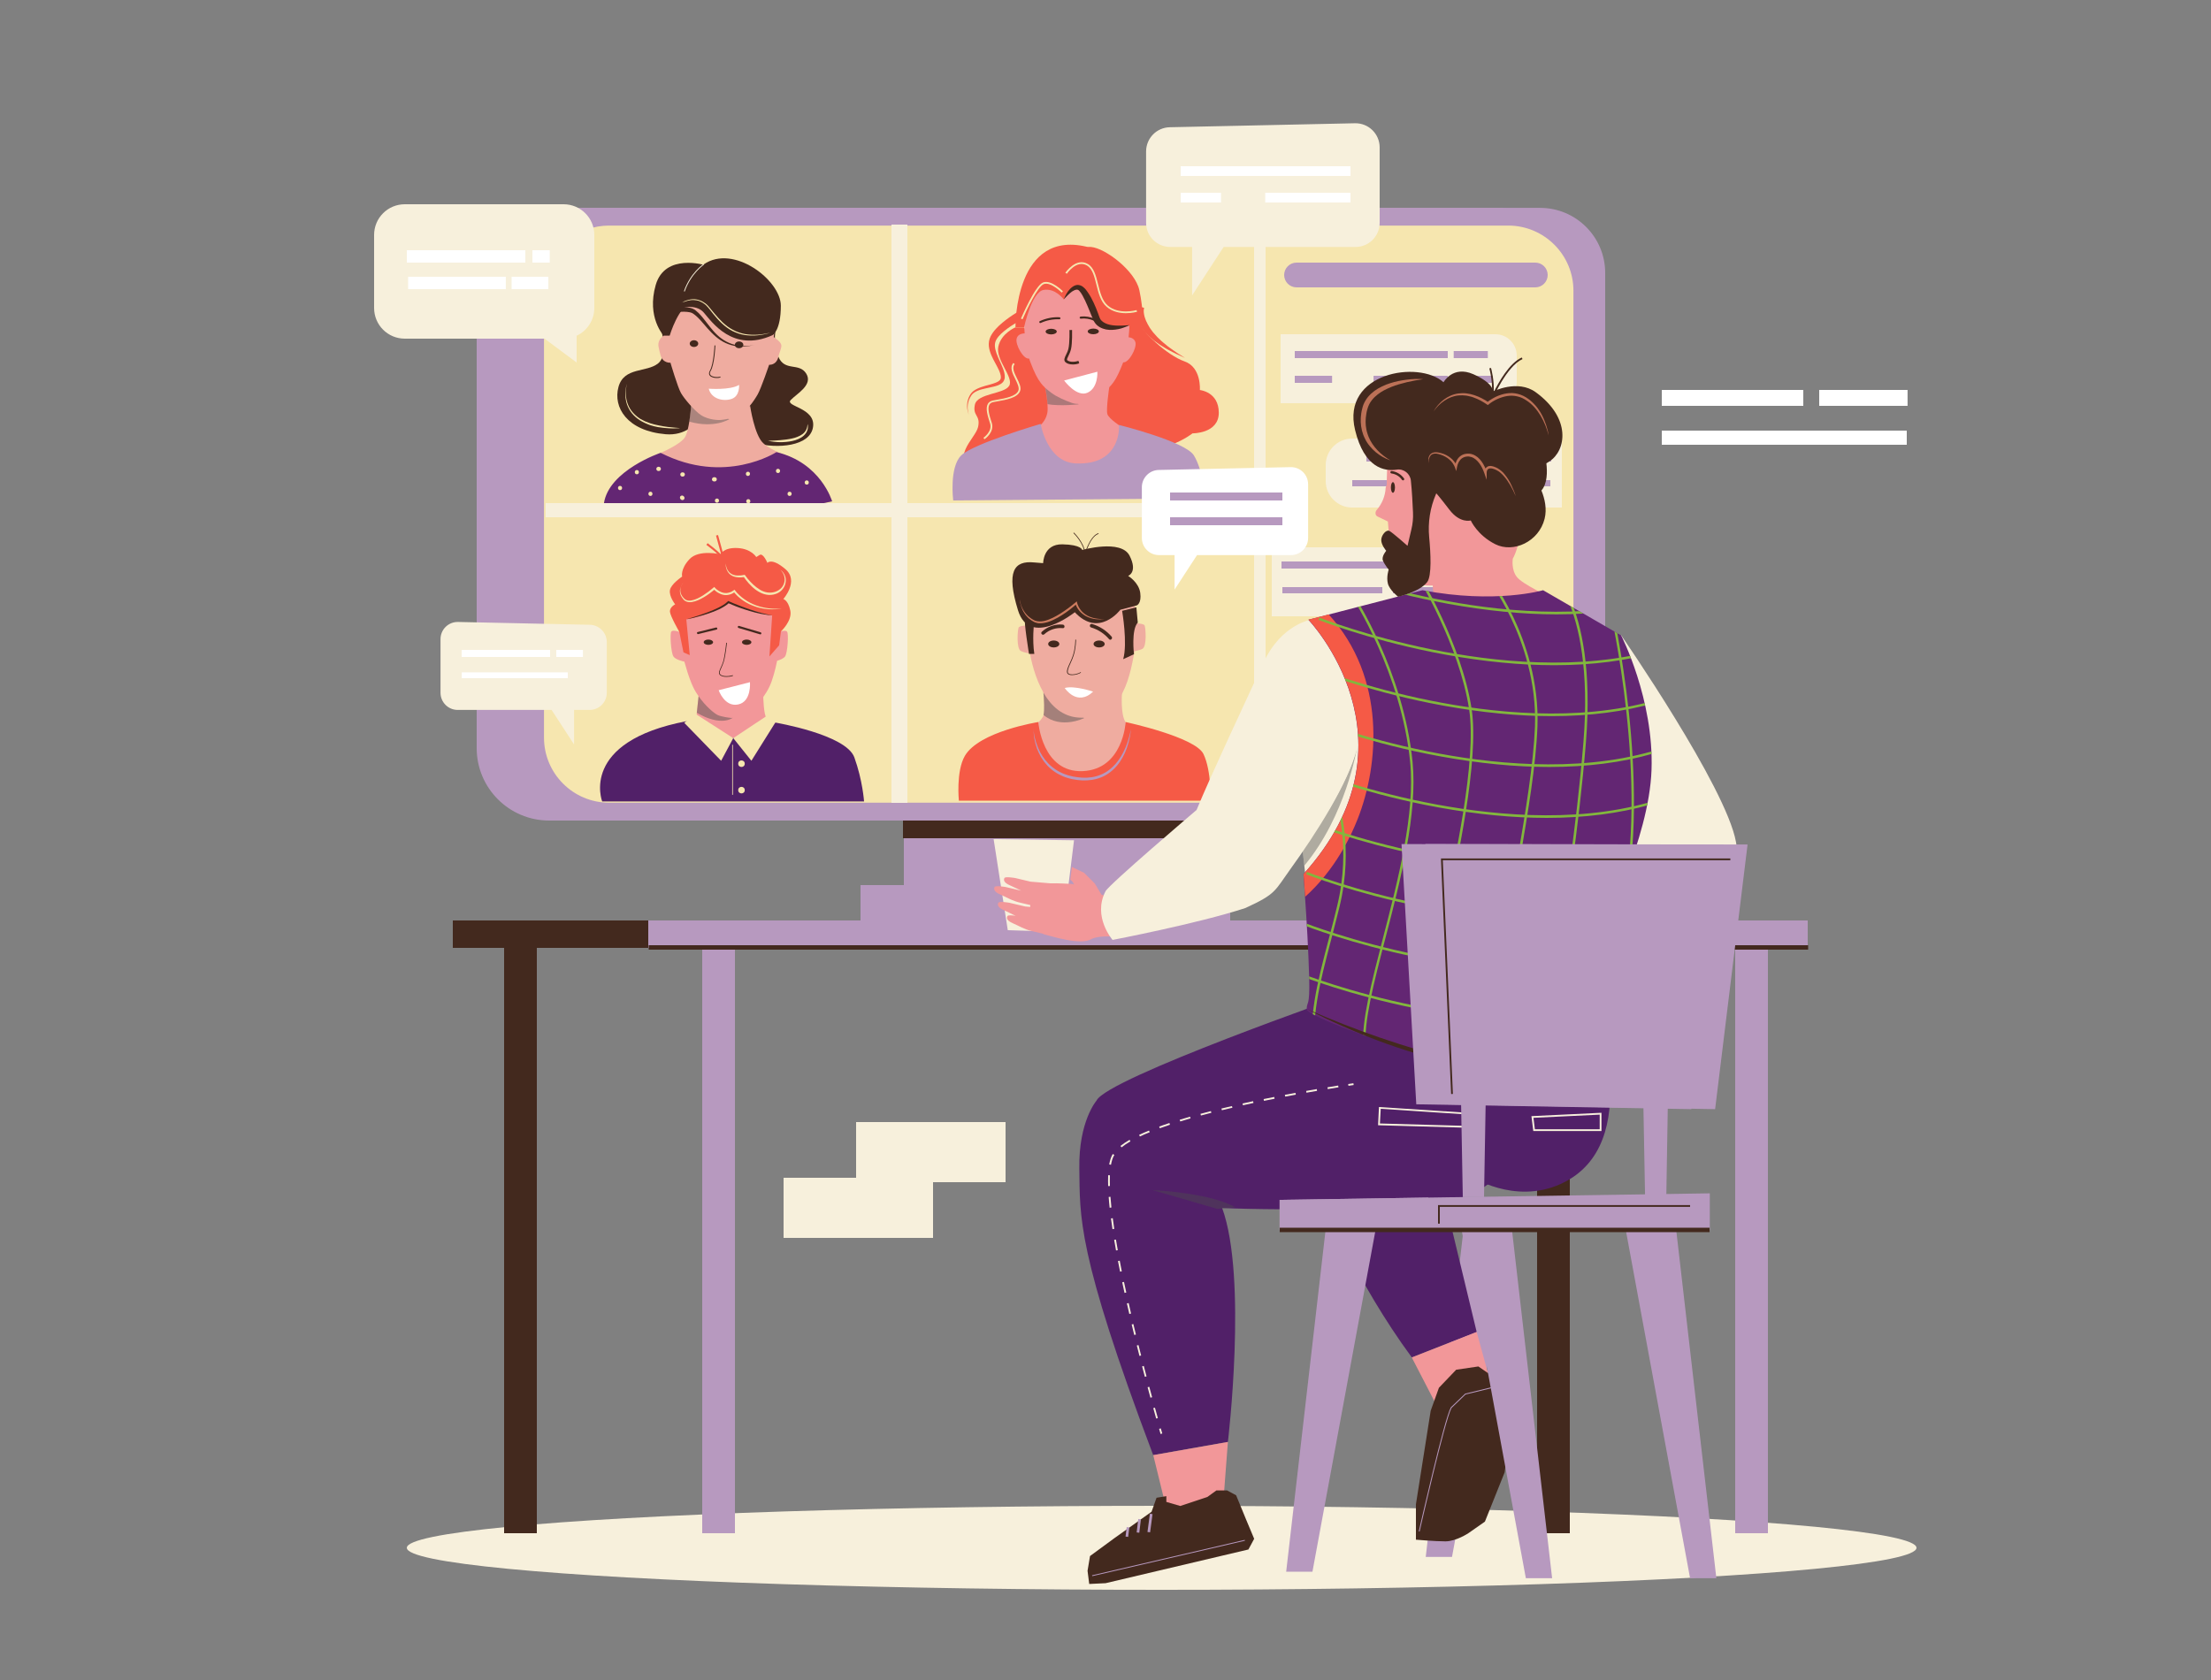 <?xml version="1.0" encoding="utf-8"?>
<!-- Generator: Adobe Illustrator 25.2.1, SVG Export Plug-In . SVG Version: 6.00 Build 0)  -->
<svg version="1.1" id="_x2014_лой_x5F_1" xmlns="http://www.w3.org/2000/svg" xmlns:xlink="http://www.w3.org/1999/xlink"
	 x="0px" y="0px" viewBox="0 0 2500 1900" style="enable-background:new 0 0 2500 1900;" xml:space="preserve">
<rect x="0" y="0" width="2500" height="1900" fill="#808080" stroke="none"/>
<style type="text/css">
	.st0{fill:#F7F0DC;}
	.st1{fill:#B799BF;}
	.st2{fill:#43291E;}
	.st3{fill:#F6E6AF;}
	.st4{fill:#EFACA0;}
	.st5{opacity:0.42;fill:#4D4D4D;}
	.st6{fill:#FFFFFF;}
	.st7{fill:#632673;}
	.st8{fill:#F55A46;}
	.st9{opacity:0.46;fill:#4D4D4D;}
	.st10{fill:#CE7C5F;}
	.st11{fill:#F29799;}
	.st12{fill:#512068;}
	.st13{clip-path:url(#SVGID_1_);}
	.st14{fill:#82B73D;}
	.st15{fill:#BC7157;}
</style>
<g>
	<ellipse class="st0" cx="1313.5" cy="1750.5" rx="853.5" ry="47.5"/>
	<g>
		<rect x="1962" y="1060" class="st1" width="37" height="674"/>
		<rect x="1738" y="1060" class="st2" width="37" height="674"/>
	</g>
	<g>
		<rect x="794" y="1060" class="st1" width="37" height="674"/>
		<rect x="570" y="1060" class="st2" width="37" height="674"/>
	</g>
	<rect x="512" y="1041" class="st2" width="1311" height="31"/>
	<rect x="733" y="1041" class="st1" width="1311" height="31"/>
	<g>
		<rect x="1022" y="919" class="st1" width="340" height="99"/>
		<path class="st1" d="M1692.8,928H620.9c-45.2,0-81.9-36.7-81.9-81.9V317c0-45.2,36.7-81.9,81.9-81.9h1071.9
			c45.2,0,81.9,36.7,81.9,81.9v529.1C1774.7,891.3,1738.1,928,1692.8,928z"/>
		<rect x="973" y="1001" class="st1" width="374" height="41"/>
		<path class="st1" d="M1741.4,928H652.9c-40.7,0-73.6-33-73.6-73.6V308.7c0-40.7,33-73.6,73.6-73.6h1088.5
			c40.7,0,73.6,33,73.6,73.6v545.7C1815,895,1782,928,1741.4,928z"/>
		<path class="st3" d="M1779.1,328.8v505.4c0,40.7-33,73.6-73.6,73.6H688.7c-40.7,0-73.6-33-73.6-73.6V328.8
			c0-5.6,0.6-11.2,1.9-16.5c7.5-32.7,36.8-57.2,71.8-57.2h1016.7C1746.1,255.2,1779.1,288.2,1779.1,328.8z"/>
		<rect x="1017" y="1001" class="st1" width="374" height="41"/>
		<rect x="1008" y="254" class="st0" width="18" height="654"/>
		<rect x="1418" y="255" class="st0" width="13" height="651"/>
		<g>
			<path class="st2" d="M747,371.4c0,0,10,29.1-2.9,39.6c-12.9,10.5-38.6,3.8-44.8,26.7c-6.2,22.9,9.5,49.6,53.4,53.4
				c43.9,3.8,54.8-52.9,54.8-52.9L747,371.4z"/>
			<path class="st2" d="M877.7,369.1c0,1.4-4.8,17.2,2.4,34.3c7.2,17.2,23.4,6.2,31.5,19.1c8.1,12.9-11,22.9-17.6,30
				c-6.7,7.2,28.6,8.6,25.3,30.5c-3.3,21.9-40.5,24.8-65.3,18.1c-24.8-6.7-16.2-58.2-16.2-58.2l26.2-69.1L877.7,369.1z"/>
			<path class="st4" d="M893.4,516.8c0,0-52.9,31-71.5,31.5c-18.6,0.5-74.8-36.2-74.8-36.2s22.9-9.5,27.7-18.1
				c2-3.6,3.5-10.4,4.6-17.1c1.5-9.2,2.1-18.2,2.1-18.2l13.9,0.1l52.8,0.4c0,0,4.8,32.9,14.8,42
				C872.9,510.2,893.4,516.8,893.4,516.8z"/>
			<path class="st5" d="M824.6,474.1c0,0-16.9,10.8-45.3,2.7c1.5-9.2,2.1-18.2,2.1-18.2l13.9,0.1L824.6,474.1z"/>
			<path class="st4" d="M874.9,381.2c0,0,2.4-25.4-1.4-36.2c-18.2-51.7-59.6-46.9-59.6-46.9c-39.1-2.4-58.6,34.3-62,45.3
				c-3.3,11-1.4,36.2-1.4,36.2l-1.4,1.1c-3.5,2.6-5.3,7-4.5,11.3c0.6,3.5,1,4.6,2.1,9.1c2.4,10,11.4,9.1,11.4,9.1
				s8.1,27.7,11.9,34.3c3.8,6.7,15.3,20,22.4,24.8c9.3,6.2,21.5,5.7,21.5,5.7s8.6-0.3,19.1-4.1c10.5-3.8,20-18.3,23.8-25
				c3.8-6.7,12.9-33.4,12.9-33.4s8.1,1,10.5-9.1c1.2-5.1,2.7-7.8,3.3-11.4c0.6-3.5-3.1-6.8-6-8.9L874.9,381.2z"/>
			<path class="st2" d="M768,348.6c0,0,18.6-5.7,27.7,4.8c9.1,10.5,32.9,45.8,77.7,25.7c0,0,9.5-4.8,9.5-33.4
				c0-28.6-53.4-70.1-87.2-46.7C795.7,299,766.6,330.9,768,348.6z"/>
			<path class="st2" d="M797.7,300c0,0-45.8-14.3-56.3,22.4c-10.5,36.7,9.1,57.2,9.1,57.2h6.7c0,0,10.5-34.8,24.3-35.8
				C795.2,342.8,797.7,300,797.7,300z"/>
			<path class="st0" d="M774.2,329.7l-0.9-0.3c7.2-20.8,21.9-30.7,22.1-30.8l0.5,0.8C795.8,299.5,781.3,309.2,774.2,329.7z"/>
			<path class="st2" d="M763.4,347.2c1.2-0.1,2.3-0.2,3.4-0.2c1.1,0,2.3-0.1,3.4,0c2.3,0,4.6,0.2,6.9,0.5c2.3,0.4,4.7,0.8,7,2
				c0.3,0.1,0.6,0.3,0.9,0.5c0.3,0.2,0.6,0.4,0.9,0.5c0.3,0.2,0.5,0.4,0.7,0.6c0.2,0.2,0.5,0.4,0.7,0.6c0.9,0.7,1.8,1.5,2.6,2.3
				c3.2,3.2,5.9,6.7,8.6,10.2c2.7,3.5,5.3,6.9,8.1,10.1c2.8,3.2,5.9,6.2,9.4,8.7c3.4,2.5,7.3,4.5,11.3,5.9c4.1,1.4,8.4,2.1,12.7,2.3
				c4.3,0.2,8.7-0.2,13-0.9c-4.3,0.9-8.6,1.5-13,1.6c-4.4,0.1-8.8-0.4-13.1-1.6c-4.3-1.2-8.4-3.1-12.1-5.5
				c-3.7-2.4-7.1-5.4-10.2-8.5c-3.1-3.1-6-6.5-8.8-9.8c-2.8-3.3-5.7-6.6-8.8-9.3c-0.8-0.7-1.6-1.3-2.4-1.9c-0.2-0.2-0.4-0.3-0.6-0.4
				c-0.2-0.1-0.4-0.3-0.6-0.4c-0.2-0.1-0.3-0.2-0.5-0.3c-0.2-0.1-0.4-0.2-0.6-0.3c-1.6-0.7-3.6-1-5.6-1.2c-2-0.2-4.1-0.2-6.2-0.1
				c-1,0-2.1,0.1-3.1,0.2c-1,0.1-2.1,0.2-3.1,0.4L763.4,347.2z"/>
			<path class="st2" d="M810.6,427.5c-3.1,0-6.6-0.8-8.1-2.8c-0.8-1-1.4-2.8,0.2-5.6c4.2-7,5.2-28.2,5.2-28.4l1,0
				c0,0.9-1,21.7-5.3,28.8c-1.1,1.8-1.2,3.3-0.3,4.5c1.9,2.5,8,2.9,11.2,1.9l0.3,0.9C813.5,427.3,812.1,427.5,810.6,427.5z"/>
			<path class="st2" d="M789.5,388.6c0,2.1-2.1,3.8-4.8,3.8s-4.8-1.7-4.8-3.8c0-2.1,2.1-3.8,4.8-3.8S789.5,386.5,789.5,388.6z"/>
			<path class="st2" d="M840.5,390c0,2.1-2.1,3.8-4.8,3.8s-4.8-1.7-4.8-3.8c0-2.1,2.1-3.8,4.8-3.8S840.5,387.9,840.5,390z"/>
			<path class="st6" d="M801.4,439.6c0,0,24.3,1.9,34.3-4.3c0,0,1,12.4-8.1,15.7C818.6,454.4,804.3,451.5,801.4,439.6z"/>
			<path class="st7" d="M747,512.1c0,0-58.3,19.7-64.1,56.9c0,0,140,25,258-2c0,0-12.6-43.7-63-55.7
				C878,511.3,819.5,549.3,747,512.1z"/>
			<path class="st3" d="M701.1,549.5c-3.1,0-3.1,4.8,0,4.8C704.2,554.3,704.2,549.5,701.1,549.5z"/>
			<path class="st3" d="M720.1,531.6c-3.1,0-3.1,4.8,0,4.8C723.2,536.4,723.2,531.6,720.1,531.6z"/>
			<path class="st3" d="M735.5,556.1c-3.1,0-3.1,4.8,0,4.8C738.5,560.9,738.5,556.1,735.5,556.1z"/>
			<path class="st3" d="M747.2,529.7c-0.1-0.4-0.3-0.8-0.6-1.1c-0.2-0.1-0.3-0.2-0.5-0.4c-0.4-0.2-0.8-0.3-1.2-0.3h-0.4
				c-0.3,0-0.6,0.1-0.9,0.2c-0.3,0.1-0.6,0.3-0.8,0.5c-0.2,0.2-0.4,0.5-0.5,0.8c-0.1,0.3-0.2,0.6-0.2,0.9c0,0.2,0.1,0.4,0.1,0.6
				c0.1,0.4,0.3,0.8,0.6,1.1c0.2,0.1,0.3,0.2,0.5,0.4c0.4,0.2,0.8,0.3,1.2,0.3h0.4c0.3,0,0.6-0.1,0.9-0.2c0.3-0.1,0.6-0.3,0.8-0.5
				c0.2-0.2,0.4-0.5,0.5-0.8c0.1-0.3,0.2-0.6,0.2-0.9C747.3,530.2,747.3,530,747.2,529.7z"/>
			<path class="st3" d="M774.3,536c-0.1-0.4-0.3-0.8-0.6-1.1c-0.2-0.1-0.3-0.2-0.5-0.4c-0.4-0.2-0.8-0.3-1.2-0.3h-0.4
				c-0.3,0-0.6,0.1-0.9,0.2c-0.3,0.1-0.6,0.3-0.8,0.5c-0.2,0.2-0.4,0.5-0.5,0.8c-0.1,0.3-0.2,0.6-0.2,0.9c0,0.2,0.1,0.4,0.1,0.6
				c0.1,0.4,0.3,0.8,0.6,1.1c0.2,0.1,0.3,0.2,0.5,0.4c0.4,0.2,0.8,0.3,1.2,0.3h0.4c0.3,0,0.6-0.1,0.9-0.2c0.3-0.1,0.6-0.3,0.8-0.5
				c0.2-0.2,0.4-0.5,0.5-0.8c0.1-0.3,0.2-0.6,0.2-0.9C774.3,536.4,774.3,536.2,774.3,536z"/>
			<path class="st3" d="M773.9,562.6c-0.1-0.4-0.3-0.8-0.6-1.1c-0.1-0.1-0.2-0.2-0.4-0.4c-0.2-0.2-0.5-0.4-0.8-0.5
				c-0.3-0.1-0.6-0.2-0.9-0.2c-0.3,0-0.6,0.1-0.9,0.2c-0.3,0.1-0.6,0.3-0.8,0.5c-0.1,0.2-0.2,0.3-0.4,0.5c-0.2,0.4-0.3,0.8-0.3,1.2
				c0,0.2,0.1,0.4,0.1,0.6c0.1,0.4,0.3,0.8,0.6,1.1c0.1,0.1,0.2,0.2,0.4,0.4c0.2,0.2,0.5,0.4,0.8,0.5c0.3,0.1,0.6,0.2,0.9,0.2
				c0.3,0,0.6-0.1,0.9-0.2c0.3-0.1,0.6-0.3,0.8-0.5c0.1-0.2,0.2-0.3,0.4-0.5c0.2-0.4,0.3-0.8,0.3-1.2
				C774,563,773.9,562.8,773.9,562.6z"/>
			<path class="st3" d="M809.8,540.4c-0.5-0.4-1-0.7-1.7-0.7h-0.7c-0.6,0-1.3,0.3-1.7,0.7c-0.2,0.2-0.4,0.5-0.5,0.8
				c-0.1,0.3-0.2,0.6-0.2,0.9c0,0.6,0.2,1.3,0.7,1.7c0.5,0.4,1,0.7,1.7,0.7h0.7c0.6,0,1.3-0.3,1.7-0.7c0.2-0.2,0.4-0.5,0.5-0.8
				c0.1-0.3,0.2-0.6,0.2-0.9C810.5,541.4,810.3,540.8,809.8,540.4z"/>
			<path class="st3" d="M810.7,563.8c-3.1,0-3.1,4.8,0,4.8C813.7,568.5,813.8,563.8,810.7,563.8z"/>
			<path class="st3" d="M846.1,564.5c-3.1,0-3.1,4.8,0,4.8C849.2,569.3,849.2,564.5,846.1,564.5z"/>
			<path class="st3" d="M845.7,533.5c-3.1,0-3.1,4.8,0,4.8C848.8,538.2,848.8,533.5,845.7,533.5z"/>
			<path class="st3" d="M879.7,530.2c-3.1,0-3.1,4.8,0,4.8C882.8,535,882.8,530.2,879.7,530.2z"/>
			<path class="st3" d="M892.8,556.1c-3.1,0-3.1,4.8,0,4.8C895.9,560.9,895.9,556.1,892.8,556.1z"/>
			<path class="st3" d="M912.2,543.3c-3.1,0-3.1,4.8,0,4.8C915.3,548.1,915.3,543.3,912.2,543.3z"/>
			<path class="st3" d="M770.2,342.6c2-1.3,4.3-2.3,6.6-3c2.3-0.7,4.7-1.2,7.2-1.2c1.2,0,2.5,0,3.7,0.3c0.6,0.1,1.2,0.2,1.8,0.4
				l0.9,0.3c0.3,0.1,0.6,0.2,0.9,0.3c2.3,0.8,4.5,2.1,6.5,3.6c0.5,0.4,0.9,0.8,1.4,1.2l1.3,1.3l1.2,1.4l1.2,1.4l4.6,5.6
				c3.1,3.7,6.3,7.3,9.8,10.6c3.5,3.2,7.3,6.1,11.6,8.3c4.2,2.3,8.8,3.8,13.5,4.7c4.7,0.8,9.5,1,14.3,0.7c4.8-0.3,9.6-1.2,14.3-2.2
				c-4.6,1.4-9.4,2.4-14.2,2.9c-4.8,0.5-9.7,0.4-14.6-0.3c-2.4-0.4-4.8-0.9-7.1-1.7c-2.3-0.8-4.6-1.7-6.8-2.8
				c-4.4-2.2-8.3-5.2-11.9-8.5c-3.6-3.3-6.8-7-9.8-10.7l-4.5-5.7l-1.1-1.4l-1.2-1.3l-1.2-1.3l-1.3-1.2c-1.8-1.5-3.9-2.7-6.1-3.6
				c-0.3-0.1-0.6-0.2-0.8-0.3l-0.8-0.3c-0.6-0.1-1.1-0.3-1.7-0.4c-1.2-0.2-2.3-0.3-3.5-0.4c-2.4-0.1-4.8,0.3-7.1,0.9
				c-1.2,0.3-2.3,0.7-3.4,1.1C772.3,341.5,771.2,342,770.2,342.6z"/>
			<path class="st3" d="M708.8,434.6c-1.9,7.4-1.6,15.4,1.1,22.5c1.3,3.5,3.3,6.8,5.8,9.6c2.5,2.8,5.4,5.2,8.6,7.2
				c3.3,1.9,6.7,3.4,10.3,4.6c0.4,0.2,0.9,0.3,1.3,0.4l1.4,0.4l1.4,0.4c0.5,0.1,0.9,0.3,1.4,0.4l2.8,0.6l1.4,0.3
				c0.5,0.1,0.9,0.2,1.4,0.3l2.8,0.5c0.5,0.1,0.9,0.2,1.4,0.3l1.4,0.2l2.8,0.4c0.5,0.1,0.9,0.1,1.4,0.2l1.4,0.1l2.8,0.3
				c1,0.1,1.9,0.2,2.9,0.3c1.9,0.2,3.8,0.3,5.7,0.5v0.2c-1.9,0.1-3.8,0.1-5.8,0.2c-1,0-1.9,0-2.9,0l-2.9-0.1
				c-3.9-0.2-7.7-0.6-11.5-1.2c-0.5-0.1-1-0.1-1.4-0.2l-1.4-0.3l-2.8-0.6c-0.5-0.1-0.9-0.2-1.4-0.4l-1.4-0.4l-1.4-0.4
				c-0.5-0.1-0.9-0.3-1.4-0.5l-2.7-1.1c-0.9-0.3-1.8-0.8-2.7-1.2c-1.8-0.8-3.4-1.8-5.1-2.8c-3.3-2.1-6.3-4.7-8.8-7.7
				c-2.5-3-4.4-6.5-5.7-10.1c-2.5-7.4-2.5-15.4-0.3-22.8L708.8,434.6z"/>
			<path class="st3" d="M868.4,498.5c4.6-0.1,9.2-0.3,13.7-0.7c4.5-0.4,9-0.9,13.4-1.9c1.1-0.2,2.2-0.5,3.2-0.8
				c1.1-0.3,2.1-0.7,3.1-1.1c2-0.8,4-1.8,5.7-3.1c1.7-1.3,3.1-2.9,4.1-4.9c1-1.9,1.4-4.2,1.6-6.5c0.5,2.3,0.5,4.7-0.3,7
				c-0.7,2.3-2.2,4.4-4,6.1c-1.8,1.7-3.9,2.9-6.1,3.9c-2.2,1-4.5,1.7-6.8,2.2c-4.6,1-9.3,1.4-13.9,1.4
				C877.5,500,872.9,499.5,868.4,498.5z"/>
		</g>
		
			<rect x="1013.5" y="172.5" transform="matrix(-1.836970e-16 1 -1 -1.836970e-16 1598.479 -444.479)" class="st0" width="16" height="809"/>
		<g>
			<path class="st4" d="M1255.6,870.1c-18.1,10.5-76.8,22.1-84.4-50.2l2.8-3.2c0,0,2-0.8,5.2-6c0.3-0.5,0.5-1.2,0.7-2
				c1.5-6.6,0.2-23.1-0.5-29.5c-0.2-1.6-0.3-2.6-0.3-2.6l89.5,7.6c0,0-1.8,24.2,4.2,32.6S1273.7,859.7,1255.6,870.1z"/>
			<path class="st8" d="M1174,816.6c0,0,4.4,57.5,50.2,55.5c45.8-2,48.6-55.5,48.6-55.5s78.8,16.9,88,36.2c9.2,19.3,8,52.7,8,52.7
				h-284.6c0,0-3.4-33.1,6.8-50.7C1107.2,827.1,1174,816.6,1174,816.6z"/>
			<path class="st4" d="M1284.1,728.6c-5.8,35.4-13.8,82.6-58.8,83c-2,0-4.1-0.1-6.3-0.2c-17.4-1.4-30.1-12.5-39.1-28.1
				c-17.8-30.7-21.3-78.4-18.3-102.2c4.4-35.8,22.1-42.2,22.1-42.2c41-28.9,68.1-7.1,78.8,3.6
				C1277.7,657.9,1290.1,691.6,1284.1,728.6z"/>
			<path class="st4" d="M1282.9,704.9c0,0,10,0,11.3,2.4c1.2,2.4,2.8,23.7-2.4,26.5c-3.6,2-13.7,3.6-13.7,3.6L1282.9,704.9z"/>
			<path class="st4" d="M1163.1,707.3c0,0-10,0-11.3,2.4c-1.2,2.4-2.8,23.7,2.4,26.5c3.6,2,13.7,3.6,13.7,3.6L1163.1,707.3z"/>
			<path class="st2" d="M1266.8,689.6c0,0-24.1,32.2-51.5,2.8c0,0-51.1,41-64.3-2.4c-13.3-43.4-4.8-56.3,18.5-53.9l10,0.8
				c0,0,0-21.7,21.7-21.3c21.7,0.4,22.5,6.4,22.5,6.4s43.8-12.5,53.5,6.4c9.6,18.9-1.6,22.9-1.6,22.9s12.1,7.2,13.7,19.3
				c1.6,12.1-4,14.1-4,14.1L1266.8,689.6z"/>
			<path class="st2" d="M1284.9,686.8l-16.1,4c0,0,6.4,37,1.2,54.7l12.2-5.6c0,0-3.3-27.7,4.3-35.8L1284.9,686.8z"/>
			<path class="st2" d="M1169.1,705.7c0,0-2,17.7,0.4,33.8h-6c0,0-6.1-37.4-4.5-40.2C1160.7,696.4,1169.1,705.7,1169.1,705.7z"/>
			<path class="st2" d="M1212.1,763.5c-1.1,0-2.1-0.1-2.9-0.4c-1.4-0.4-2.3-1.2-2.6-2.2c-0.8-2.7,0.9-6.4,3-11
				c1.2-2.6,2.5-5.4,3.5-8.5c2.8-8.3,2.8-17.9,2.8-18h0.8c0,0.1,0,9.8-2.8,18.2c-1,3.1-2.3,6-3.5,8.6c-2,4.3-3.6,8.1-2.9,10.5
				c0.2,0.8,0.9,1.3,2.1,1.7c3.4,1,10.1-0.5,12.2-2.3l0.5,0.6C1220.3,762.2,1215.8,763.5,1212.1,763.5z"/>
			<path class="st2" d="M1249.1,728.3c0,2.2-2.8,3.9-6.3,3.9s-6.3-1.7-6.3-3.9c0-2.2,2.8-3.9,6.3-3.9S1249.1,726.2,1249.1,728.3z"/>
			<path class="st2" d="M1197.8,728.3c0,2.2-2.8,3.9-6.3,3.9s-6.3-1.7-6.3-3.9c0-2.2,2.8-3.9,6.3-3.9S1197.8,726.2,1197.8,728.3z"/>
			<path class="st6" d="M1203.9,778.1c0,0,13.9,21.4,32.1,4.1C1236,782.2,1214.7,775,1203.9,778.1z"/>
			<path class="st9" d="M1225.9,812.1c0,0-26.2,13.1-46-3.5c1.3-5.4,0.6-17.5-0.1-25.2c9,15.5,21.7,26.7,39.1,28.1
				c2.2,0.2,4.3,0.2,6.3,0.2L1225.9,812.1z"/>
			<path class="st2" d="M1201.7,706.4c-8.7-0.8-17.3,2.2-23.7,8.1c-1.9,1.8,0.9,4.6,2.8,2.8c5.7-5.2,13.2-7.6,20.9-6.9
				C1204.3,710.7,1204.3,706.6,1201.7,706.4z"/>
			<path class="st2" d="M1256.9,720c-5.8-6.8-13.5-11.8-22.1-14.3c-2.5-0.7-3.5,3.1-1.1,3.9c8,2.4,15,7,20.4,13.3
				C1255.7,724.8,1258.6,722,1256.9,720z"/>
			<path class="st2" d="M1224.8,636.3C1224.8,636.3,1224.8,636.3,1224.8,636.3c-0.2,0-0.5-0.1-0.5-0.5c-0.1-0.7,0.6-4.4,2.1-9.1
				c-0.6-12.2-12.5-23.7-12.7-23.8l0.6-0.6c0.1,0.1,11.1,10.7,12.7,22.4c2.9-8.7,8-19.6,15-21.7l0.2,0.8
				c-5.8,1.7-10.1,9.9-12.8,16.5c-0.9,2.2-1.6,4.4-2.3,6.4c0.1,1.4,0,2.8-0.3,4.1c-0.1,0.7-0.3,1.4-0.5,2
				C1225.4,636,1225.1,636.3,1224.8,636.3z M1226.2,629.9c-0.4,1.4-0.6,2.6-0.8,3.5c0.1-0.2,0.2-0.5,0.2-0.8
				c0.2-0.6,0.3-1.3,0.5-1.9C1226.1,630.4,1226.2,630.2,1226.2,629.9z"/>
			<path class="st10" d="M1153.1,678c0.9,7,4,13.6,9,18.4c1.2,1.2,2.6,2.2,4,3.2l1.1,0.7l1.1,0.6c0.4,0.2,0.8,0.4,1.1,0.6l0.6,0.3
				l0.6,0.2c0.8,0.3,1.6,0.5,2.4,0.6c0.8,0.1,1.6,0.2,2.5,0.2c0.8,0,1.7,0,2.5-0.1c0.8-0.1,1.7-0.2,2.5-0.4c3.3-0.7,6.5-2,9.7-3.5
				c3.1-1.5,6.1-3.2,9.1-5.1c2.9-1.9,5.8-3.8,8.6-5.9c2.8-2.1,5.6-4.3,8.2-6.5l1.4-1.2l0.4,1.7c0.1,0.3,0.2,0.7,0.3,1.1
				c0.1,0.4,0.3,0.7,0.4,1.1c0.3,0.7,0.6,1.5,1,2.2c0.7,1.4,1.6,2.7,2.6,4c2,2.5,4.5,4.5,7.4,6.1c1.4,0.8,2.9,1.4,4.5,1.9
				c0.8,0.2,1.5,0.5,2.3,0.7l1.2,0.3l1.2,0.2c3.2,0.6,6.5,0.8,9.9,0.7c-3.3,0.4-6.6,0.5-10,0.1l-1.2-0.2l-1.2-0.2
				c-0.8-0.1-1.6-0.4-2.5-0.6c-1.6-0.5-3.2-1-4.8-1.8c-1.5-0.7-3-1.6-4.4-2.7c-1.4-1-2.6-2.2-3.8-3.5c-1.1-1.3-2.1-2.7-3-4.2
				c-0.4-0.8-0.8-1.5-1.1-2.3c-0.2-0.4-0.3-0.8-0.5-1.2c-0.1-0.4-0.3-0.8-0.4-1.3l1.8,0.6c-5.3,4.8-10.9,9.1-16.9,12.9
				c-3,1.9-6.1,3.7-9.4,5.2c-1.6,0.8-3.3,1.5-5,2.1c-1.7,0.6-3.5,1.1-5.2,1.4c-0.9,0.2-1.8,0.3-2.7,0.4c-0.9,0.1-1.8,0.1-2.8,0.1
				c-0.9,0-1.9-0.1-2.8-0.3c-0.9-0.2-1.8-0.5-2.7-0.8l-0.6-0.3l-0.6-0.3c-0.4-0.2-0.8-0.4-1.2-0.7l-1.2-0.7l-1.1-0.8
				c-1.5-1-2.9-2.2-4.1-3.6c-1.2-1.3-2.4-2.7-3.3-4.3c-1-1.5-1.8-3.1-2.4-4.8c-0.7-1.7-1.2-3.4-1.6-5.1
				C1153.3,681.5,1153.1,679.7,1153.1,678z"/>
			<path class="st1" d="M1168.9,824.5c-0.1,0.2-0.1,0.4-0.1,0.7c0,0.2,0,0.5,0,0.7c0,0.5,0,0.9,0.1,1.4c0.1,0.9,0.2,1.8,0.3,2.7
				c0.3,1.8,0.6,3.6,1.1,5.3c0.9,3.5,2,6.9,3.4,10.3c2.8,6.6,6.7,12.8,11.7,17.9c1.2,1.3,2.6,2.5,3.9,3.6c1.4,1.1,2.8,2.2,4.3,3.2
				c1.5,1,3,1.9,4.6,2.7c1.6,0.8,3.2,1.6,4.8,2.2c3.3,1.3,6.7,2.3,10.2,3c3.5,0.7,7,1.1,10.6,1.3c7.1,0.4,14.2-0.6,20.7-3.3
				c1.6-0.6,3.2-1.4,4.8-2.3c1.5-0.8,3-1.8,4.4-2.9c1.4-1,2.8-2.2,4.1-3.4c1.3-1.2,2.5-2.5,3.7-3.8c4.7-5.4,8.3-11.7,11.1-18.3
				c1.4-3.3,2.6-6.7,3.6-10.2c0.5-1.7,1-3.5,1.4-5.3c0.4-1.8,0.8-3.6,1.1-5.4c-0.2,3.6-0.8,7.3-1.6,10.8c-0.8,3.6-1.8,7.1-3,10.6
				c-1.2,3.5-2.7,6.8-4.5,10.1c-1.8,3.3-3.8,6.4-6.2,9.3c-4.7,5.8-10.8,10.6-17.7,13.5c-7,2.9-14.6,4-22,3.7
				c-3.7-0.2-7.4-0.6-11.1-1.4c-0.9-0.2-1.8-0.4-2.7-0.6l-1.4-0.4l-1.3-0.4c-0.4-0.1-0.9-0.3-1.3-0.4l-1.3-0.4
				c-0.9-0.3-1.8-0.6-2.6-1c-6.9-2.9-13.2-7.2-18.3-12.8c-2.5-2.8-4.7-5.8-6.6-9c-1.9-3.2-3.4-6.6-4.7-10c-1.2-3.5-2.2-7-2.8-10.6
				c-0.3-1.8-0.6-3.6-0.7-5.5c-0.1-0.9-0.1-1.8-0.1-2.7c0-0.5,0-0.9,0-1.4c0-0.2,0-0.5,0.1-0.7
				C1168.8,824.9,1168.8,824.7,1168.9,824.5z"/>
		</g>
		<g>
			<path class="st11" d="M879.5,818.4l-46.8,37.3l-59-38.1l13.8-7.5l0.4-4l2-18.7l0.7-6.4l72.4,5.9c0,0,0.4,22,3.9,25.6
				S879.5,818.4,879.5,818.4z"/>
			<path class="st12" d="M776.4,815.6l52.7,19.3l47.6-17.7c0,0,79.8,13.4,89.3,39.3c9.4,26,11,49.9,11,49.9H680.9
				C680.9,906.4,654.5,838.8,776.4,815.6z"/>
			<path class="st11" d="M887.7,742.4c-1.6,2.3-5.8,4-9,4.9c-2.1,10.2-5,21.6-8.7,29.3c-8.3,17.3-22.8,29.5-27.5,31.9
				c-3.5,1.7-10.5,2.8-14,3.3c0,0,0,0,0,0c-0.5,0.1-0.9,0.1-1.2,0.2v0.1c0,0-0.2,0-0.5-0.1c-0.3,0-0.5,0.1-0.5,0.1l0-0.1
				c-2.8-0.3-11.3-1.5-15.2-3.4c-4.7-2.4-19.3-14.6-27.5-31.9c-0.6-1.3-1.2-2.7-1.8-4.1c-3-7.2-5.7-16.1-8-24.3
				c-2.3-0.5-10-2.4-12.3-5.8c-2.8-3.9-4.3-26-2.4-28.3c1.5-1.8,6.8-0.4,9.1,0.4c0.2-10.8,0.6-27.6,1.4-37
				c1.1-14,11.1-43.8,49.2-46.2c0,0,52.6-2.9,62.1,45.5c1.8,9.4,1.9,26.5,1.8,37.2c2.6-0.7,6.1-1.3,7.2,0.2
				C892,716.5,890.5,738.5,887.7,742.4z"/>
			<polygon class="st3" points="829.1,834.8 849.6,860.4 876.7,817.1 866.9,809.7 			"/>
			<polygon class="st3" points="829.1,834.8 815.4,860.4 773.7,817.5 786.3,807.3 			"/>
			<rect x="827.9" y="842.3" class="st3" width="0.8" height="56.6"/>
			<circle class="st3" cx="838.4" cy="863.7" r="3.7"/>
			<circle class="st3" cx="838.4" cy="893.6" r="3.7"/>
			<path class="st8" d="M823.6,681.1c0,0,40.5,14.9,49.5,14.9l-3.1,46.4l11-12.6l2-15.7c0,0,13-11.8,10.6-23.6
				c-2.4-11.8-7.9-13-7.9-13s18.1-20.4,2.4-33.8c-15.7-13.4-20.4-7.1-20.4-7.1s-4.7-11.4-8.7-9c-3.9,2.4-3.9,2.4-3.9,2.4
				s-5.5-9.4-21.2-10.2c-15.7-0.8-19.3,7.1-19.3,7.1s-24.4-5.9-35,5.5c-10.6,11.4-8.3,19.7-8.3,19.7s-12.6,8.3-13.8,15.3
				c-1.2,7.1,5.9,16.1,5.9,16.1s-6.3,3.1-5.9,8.3c0.4,5.1,10.6,22.8,10.6,22.8l4.7,23.2l7.1,3.1l-3.9-40.5
				C776,700.4,804.7,696,823.6,681.1z"/>
			<path class="st9" d="M828.5,811.8c-0.3,0.2-12.9,10.4-40.6-5.7l2-18.7c8,11.5,17.6,19.3,21.3,21.1c3.9,2,12.4,3.1,15.2,3.4l0,0.1
				c0,0,0.2,0,0.5-0.1c0.3,0,0.5,0.1,0.5,0.1v-0.1C827.6,811.9,828,811.8,828.5,811.8z"/>
			<path class="st2" d="M821.4,765.5c-3.8,0-6.9-1-8-2.9c-1.1-1.9,0.1-4.4,1.6-7.7c0.9-2,1.9-4.2,2.7-6.8c1.9-6.6,3.5-21,3.5-21.2
				l0.8,0.1c0,0.1-1.6,14.7-3.6,21.3c-0.8,2.6-1.8,4.9-2.7,6.9c-1.4,3-2.5,5.4-1.6,7c1.5,2.6,8.1,3.3,14.5,1.4l0.2,0.8
				C826.3,765.2,823.7,765.5,821.4,765.5z"/>
			<path class="st2" d="M806.3,726.3c0,1.7-2.4,3-5.3,3c-2.9,0-5.3-1.3-5.3-3c0-1.7,2.4-3,5.3-3
				C803.9,723.3,806.3,724.7,806.3,726.3z"/>
			<path class="st2" d="M849.6,726.3c0,1.7-2.4,3-5.3,3c-2.9,0-5.3-1.3-5.3-3c0-1.7,2.4-3,5.3-3
				C847.2,723.3,849.6,724.7,849.6,726.3z"/>
			<path class="st6" d="M812.6,780.6c0,0,6.7,19.3,22,16.1c15.3-3.1,13.4-25.2,13.4-25.2L812.6,780.6z"/>
			<path class="st2" d="M809.6,709.7c-6.9,1.7-13.8,3.4-20.7,5.1c-1.5,0.4-0.8,2.6,0.6,2.3l20.7-5.1
				C811.7,711.7,811.1,709.4,809.6,709.7z"/>
			<path class="st2" d="M860,715.1c-6.3-1.9-12.6-3.7-18.9-5.6l-5.4-1.6c-1.5-0.4-2.1,1.8-0.6,2.3c6.3,1.9,12.6,3.7,18.9,5.6
				l5.4,1.6C860.9,717.8,861.5,715.6,860,715.1z"/>
			<path class="st2" d="M776,700.4c4.1-1.2,8.3-2.5,12.4-3.8c2-0.7,4.1-1.3,6.1-2.1c2-0.7,4.1-1.4,6.1-2.2c4-1.6,8-3.2,11.8-5.1
				c1.9-1,3.8-2,5.5-3.1c1.8-1.1,3.5-2.4,4.9-3.8l0.6-0.6l0.7,0.3c3.9,1.8,7.9,3.4,11.9,4.9c4,1.6,8.1,3,12.1,4.4
				c2,0.7,4.1,1.4,6.2,2c2.1,0.7,4.1,1.2,6.2,1.8c4.2,1.1,8.4,2.1,12.6,2.8c-4.3-0.2-8.6-0.9-12.9-1.7c-4.3-0.9-8.5-1.9-12.6-3.2
				c-4.2-1.2-8.3-2.6-12.4-4.1c-2-0.7-4.1-1.5-6.1-2.4c-2-0.8-4-1.6-6-2.5l1.3-0.2c-1.6,1.6-3.5,2.9-5.3,4c-1.9,1.2-3.8,2.2-5.8,3.2
				c-4,1.9-8,3.5-12.1,4.8c-4.1,1.4-8.3,2.6-12.5,3.7C784.5,698.7,780.3,699.7,776,700.4z"/>
			<path class="st8" d="M817.5,632.9c-0.4,0-0.9-0.2-1.3-1.1c-1.7-3.4-13.2-12.4-17.5-15.6l1.4-1.9c1.3,1,10.5,7.9,15.4,13
				c-1.4-5.5-4-15-5.9-21.6l2.3-0.6c0,0.1,1.9,6.6,3.6,13.1c1,3.8,1.8,6.9,2.4,9.1c1,4.2,1.2,5.1,0,5.6
				C817.9,632.8,817.7,632.9,817.5,632.9z"/>
			<path class="st3" d="M772.5,659.1c-0.8,0.9-1.5,2-2,3.1c-0.5,1.1-0.9,2.3-1.1,3.5c-0.4,2.4,0,4.9,1.1,7c0.5,1.1,1.2,2.1,2,3
				c0.4,0.5,0.8,0.9,1.2,1.3c0.4,0.4,0.8,0.8,1.3,1.1c0.5,0.3,1,0.5,1.5,0.7c0.5,0.2,1.1,0.3,1.7,0.4c0.6,0.1,1.2,0.1,1.7,0.1
				c0.6,0,1.2-0.1,1.8-0.2c2.3-0.4,4.6-1.2,6.8-2.2c2.2-1,4.3-2.2,6.4-3.5c4.1-2.6,8.1-5.6,11.8-8.8l0.9-0.8l0.8,0.9
				c0.3,0.3,0.7,0.7,1,1c0.4,0.3,0.7,0.7,1.1,1c0.8,0.6,1.6,1.2,2.5,1.7c1.7,1,3.6,1.8,5.5,2.1c1,0.2,1.9,0.2,2.9,0.2
				c1-0.1,1.9-0.2,2.9-0.5c1.9-0.5,3.7-1.4,5.3-2.6l0.9-0.7l0.7,0.9c0.3,0.4,0.7,0.9,1.1,1.4c0.4,0.5,0.8,0.9,1.2,1.4
				c0.8,0.9,1.7,1.8,2.6,2.6c1.8,1.7,3.7,3.2,5.7,4.6c4,2.8,8.4,5.1,13,6.8c4.6,1.7,9.5,2.8,14.4,3.4c4.9,0.6,9.9,0.6,14.9,0.3
				c-4.9,0.8-10,1-15,0.7l-0.9-0.1c-0.3,0-0.6-0.1-0.9-0.1l-1.9-0.2c-0.6-0.1-1.2-0.2-1.9-0.3l-0.9-0.1c-0.3,0-0.6-0.1-0.9-0.2
				l-1.9-0.4l-1.8-0.4c-0.6-0.1-1.2-0.3-1.8-0.5c-0.6-0.2-1.2-0.3-1.8-0.6c-2.4-0.8-4.8-1.7-7.1-2.8c-2.3-1.1-4.5-2.4-6.6-3.8
				c-2.1-1.4-4.1-3-6-4.7c-0.9-0.9-1.9-1.7-2.7-2.7c-0.4-0.5-0.9-0.9-1.3-1.4c-0.4-0.5-0.8-1-1.2-1.6l1.6,0.3c-1.8,1.3-3.8,2.4-6,3
				c-1.1,0.3-2.2,0.5-3.4,0.6c-1.1,0.1-2.3,0-3.4-0.2c-2.3-0.4-4.4-1.3-6.3-2.4c-1-0.6-1.9-1.2-2.7-1.9c-0.4-0.4-0.9-0.7-1.3-1.1
				c-0.4-0.4-0.8-0.8-1.2-1.2l1.6,0.1c-1.9,1.7-3.9,3.2-5.9,4.7c-2,1.5-4.1,2.9-6.3,4.2c-2.2,1.3-4.4,2.5-6.7,3.5
				c-2.3,1-4.8,1.8-7.4,2.2c-1.3,0.2-2.6,0.2-3.9,0c-0.7-0.1-1.3-0.3-1.9-0.5c-0.6-0.2-1.2-0.6-1.8-0.9c-0.6-0.4-1.1-0.8-1.5-1.3
				c-0.4-0.5-0.8-1-1.2-1.5c-0.8-1-1.4-2.1-2-3.3c-1-2.4-1.3-5.1-0.7-7.5c0.3-1.2,0.8-2.4,1.4-3.5
				C770.9,661,771.6,659.9,772.5,659.1z"/>
			<path class="st3" d="M820.7,637.2c0,1.2,0.2,2.5,0.5,3.7c0.3,1.2,0.7,2.3,1.3,3.4c0.6,1.1,1.3,2,2.1,2.9c0.8,0.8,1.8,1.5,2.8,2.1
				c1,0.6,2.1,0.9,3.3,1.2l0.9,0.2c0.3,0,0.6,0.1,0.9,0.1c0.6,0.1,1.2,0.1,1.8,0.1c2.4,0.1,4.8-0.2,7.1-0.7l0.7-0.1l0.5,0.7
				c0.9,1.2,1.8,2.5,2.8,3.7c1,1.2,2,2.4,3.1,3.5c2.1,2.2,4.4,4.4,6.8,6.2c1.2,0.9,2.5,1.8,3.8,2.6c1.3,0.8,2.6,1.5,4,2
				c1.4,0.5,2.8,1,4.3,1.2c1.5,0.2,2.9,0.3,4.4,0.2c3-0.2,5.9-1.1,8.4-2.6c1.2-0.8,2.4-1.7,3.4-2.8c1-1.1,1.8-2.4,2.4-3.7
				c1.2-2.7,1.6-5.8,0.9-8.8c-0.3-1.5-0.9-2.9-1.7-4.3c-0.8-1.3-1.8-2.6-2.9-3.6c2.6,1.8,4.6,4.5,5.6,7.6c0.5,1.6,0.7,3.2,0.6,4.9
				c-0.1,1.6-0.4,3.3-1,4.9c-1.1,3.1-3.4,5.9-6.1,7.8c-1.4,1-2.9,1.7-4.5,2.2c-1.6,0.5-3.2,0.9-4.9,1c-1.7,0.2-3.4,0.1-5-0.2
				c-1.7-0.3-3.3-0.7-4.8-1.3c-3.1-1.2-5.9-2.9-8.5-4.9c-1.3-1-2.5-2-3.7-3.2c-1.2-1.1-2.3-2.3-3.4-3.5c-1.1-1.2-2.1-2.4-3.1-3.7
				c-1-1.3-1.9-2.5-2.8-3.9l1.2,0.5c-2.5,0.4-5.1,0.6-7.7,0.3c-2.6-0.2-5.2-0.9-7.4-2.3c-2.2-1.4-3.9-3.5-4.9-5.9
				C820.8,642.3,820.4,639.7,820.7,637.2z"/>
		</g>
		<g>
			<path class="st8" d="M1148.2,370.2c0,0-16.2,6.7-19.4,21.8c-3.2,15,17.8,34.8,12.3,44.3c-5.5,9.5-36,8.3-38.8,21.4
				c-2.8,13.1,6.7,11.5,3.6,25.3c-3.2,13.8-34,34.8-2,55c32,20.2,102.4-2.4,108-53c5.5-50.6-54.2-114.7-54.2-114.7H1148.2z"/>
			<path class="st8" d="M1237.2,465.5c0,0-0.8,22.9,37.2,38s74-13.4,74-13.4s29.7,0.4,29.7-23.3c0-23.7-21.4-25.7-21.4-25.7
				s2-25.7-17.4-32.4c-19.4-6.7-49.8-34.8-51-45.1C1287,353.2,1220.6,398.3,1237.2,465.5z"/>
			<path class="st11" d="M1268.8,483.3c0,0-2,47.5-39.6,45.1c-37.6-2.4-49.9-15.1-53.6-46.9c0,0,6.6-4.9,8.5-14
				c0.6-2.6,0.6-6.4,0.3-10.4c-0.5-6.7-1.7-14.2-2.5-18.3c-0.4-2-0.6-3.3-0.6-3.3l73,2c0,0-3.8,25.3-2.2,30.8
				C1253.8,473.8,1268.8,483.3,1268.8,483.3z"/>
			<path class="st1" d="M1077.8,566c0,0-4.7-37.6,9.1-51c13.8-13.4,89.8-35.6,89.8-35.6s7,43.2,39.6,44.7c52.6,2.4,49-43.5,49-43.5
				s74.8,18.6,84.6,34.4c9.9,15.8,13.8,48.6,13.8,48.6L1077.8,566z"/>
			<path class="st11" d="M1270,409.8c-8.3,21.4-12.7,26.5-23.7,34.8c-6.1,4.6-13.8,8.2-19.3,10.6c-2.6,1.1-5.3,1.6-8,1.6
				c-2.4,0-4.8-0.4-7.2-1.2c-6.7-2.4-16.4-6.4-23.1-11.4c-5-3.7-8.6-6.8-11.8-11c-4-5.2-7.4-12-11.9-23.8c-0.5-1.3-1-2.6-1.4-4
				c-0.1,0-0.2,0.1-0.3,0.1c-6.3,0.8-15.4-15.8-13.8-22.5c1.2-5.2,6.7-5.9,9.1-6c-1.4-16.8-0.9-33.7,0.5-42.3
				c2.4-14.6,22.9-61.7,59.3-55v0.1c35.3-4.9,55.2,40.9,57.6,55.3c1.5,9.3,2.1,28.3,0.1,46.3c2.7,0.3,6.7,1.5,7.8,5.9
				C1285.4,393.9,1276.3,410.6,1270,409.8z"/>
			<path class="st8" d="M1202.8,338.6c0,0,3.2-8.3,12.7-12.7c12.4-5.7,17.4,23.7,26.5,37.6c9.1,13.8,38.4,0.8,45.1,5.5
				c6.7,4.7,5.9-18.6,1.2-40.7c-4.7-22.1-38.4-47.5-54.6-49S1196.8,315.2,1202.8,338.6z"/>
			<path class="st8" d="M1202.8,338.6c0,0-9.5-13.1-22.9-10.7c-13.4,2.4-22,42.3-22,42.3h-9.7c0,0-1.6-113.9,84.2-90.2L1202.8,338.6
				z"/>
			<path class="st2" d="M1202.8,338.6c0.8-2.1,1.8-4.1,2.9-6.1c1.1-2,2.5-3.9,4.1-5.6c1.7-1.7,3.6-3.4,6.4-4.3
				c1.4-0.4,3.1-0.5,4.7,0c0.4,0.1,0.8,0.3,1.2,0.4c0.4,0.2,0.7,0.4,1.1,0.5l0.9,0.6c0.3,0.2,0.5,0.4,0.8,0.6
				c2.1,1.7,3.6,3.6,4.9,5.6c1.4,1.9,2.5,3.9,3.7,5.9c2.2,4,4.1,8.1,5.8,12.3c0.8,2.1,1.6,4.2,2.4,6.2l1.1,3.1l0.6,1.5l0.3,0.7
				c0,0.1,0.1,0.3,0.2,0.4c0.6,1.3,1.8,2.6,3.2,3.6c1.4,1,3.1,1.9,4.9,2.5c3.7,1.3,7.9,1.7,12.1,1.8c4.3,0.1,8.7-0.3,13.2-0.6
				c-2,0.9-4.1,1.9-6.2,2.6c-1.1,0.4-2.1,0.7-3.2,1.1l-3.3,0.8c-4.5,0.9-9.3,1.3-14.1,0.4c-2.4-0.5-4.9-1.4-7.2-2.7
				c-2.3-1.4-4.4-3.2-5.9-5.8c-0.2-0.3-0.4-0.7-0.6-1l-0.4-0.9l-0.7-1.6l-1.3-3.1c-0.8-2-1.6-4.1-2.5-6.1c-1.6-4-3.3-8-5.1-11.8
				c-0.9-1.9-1.9-3.8-2.9-5.6c-1-1.8-2.1-3.5-3.3-4.8c-0.3-0.3-0.6-0.6-0.8-0.8c-0.1-0.1-0.2-0.2-0.4-0.3c-0.1-0.1-0.2-0.1-0.4-0.2
				c-0.5-0.3-1.1-0.4-1.8-0.3c-1.5,0.1-3.3,1-5,2.1C1208.9,332.1,1205.8,335.3,1202.8,338.6z"/>
			<path class="st8" d="M1293.7,348.2C1293.7,348.2,1293.7,348.2,1293.7,348.2L1293.7,348.2l-0.1,0.4l-0.2,0.9
				c-0.1,0.6-0.1,1.3-0.2,1.9c0,0.7,0,1.4,0.1,2.1l0.3,2.1c0.1,0.7,0.3,1.4,0.5,2.2l0.3,1.1c0.1,0.4,0.3,0.7,0.4,1.1l0.8,2.2
				c0.2,0.7,0.6,1.4,1,2.1l1,2.1c0.4,0.7,0.8,1.4,1.2,2.1l1.2,2.1c0.4,0.7,0.9,1.3,1.4,2l1.5,2c0.5,0.7,0.9,1.3,1.5,1.9l3.3,3.7
				l0.8,0.9l0.9,0.9l1.8,1.7c1.2,1.1,2.4,2.4,3.7,3.4l3.9,3.2c1.3,1.1,2.6,2.2,4,3.1l4.2,3c1.4,1,2.8,2,4.2,2.9l8.7,5.5l-9.4-4.3
				c-1.6-0.7-3.1-1.5-4.6-2.3l-4.6-2.4c-1.6-0.8-3-1.7-4.5-2.6l-4.4-2.7c-1.5-0.9-2.8-2-4.3-3l-2.1-1.5l-1.1-0.8l-1-0.9l-4-3.5
				c-0.7-0.6-1.3-1.2-1.9-1.9l-1.9-1.9c-0.6-0.7-1.3-1.3-1.9-2l-1.7-2.1c-0.6-0.7-1.2-1.4-1.7-2.2l-1.5-2.3
				c-0.5-0.8-1.1-1.5-1.5-2.4l-1.3-2.5c-0.2-0.4-0.4-0.8-0.6-1.3l-0.5-1.4c-0.3-0.9-0.7-1.8-1-2.8l-0.8-2.9c-0.2-1-0.3-2-0.5-3
				c-0.1-1-0.2-2.1-0.2-3.2l0.1-1.7l0.1-0.9l0.1-0.5l0.2-0.7L1293.7,348.2z"/>
			<path class="st8" d="M1154.3,362.2c-1.2,0.6-2.6,1.4-3.9,2.1c-1.3,0.7-2.6,1.5-3.9,2.3c-2.6,1.6-5.1,3.3-7.6,5.1
				c-2.4,1.8-4.7,3.7-6.9,5.7c-2.1,2-4,4.2-5.3,6.5c-0.7,1.1-1.1,2.3-1.4,3.4c-0.3,1.2-0.4,2.4-0.4,3.8c0.1,2.6,0.8,5.5,1.8,8.3
				c2,5.7,5,11.2,7.4,17.4c0.6,1.6,1.1,3.2,1.5,4.9c0.4,1.7,0.6,3.5,0.5,5.4c0,0.2,0,0.5-0.1,0.7l-0.2,0.8c-0.1,0.5-0.3,1-0.5,1.5
				c-0.2,0.5-0.5,0.9-0.8,1.4c-0.3,0.4-0.6,0.8-1,1.2c-1.4,1.4-3.1,2.2-4.6,2.9c-3.2,1.3-6.3,1.9-9.5,2.6c-3.1,0.7-6.2,1.3-9.2,2.1
				c-3,0.8-5.9,1.9-8.4,3.5c-1.2,0.8-2.4,1.8-3.2,3c-0.4,0.6-0.8,1.3-1.2,1.9c-0.4,0.7-0.7,1.4-1.1,2c-2.6,5.6-2.9,12.3-0.8,18.3
				c-2.5-5.8-2.7-12.7-0.4-18.8c0.3-0.7,0.6-1.5,1-2.2c0.4-0.7,0.8-1.4,1.2-2.1c0.9-1.4,2.1-2.7,3.4-3.7c2.7-2,5.7-3.3,8.8-4.4
				c3.1-1.1,6.1-1.9,9.2-2.7c3-0.9,6-1.7,8.7-3c1.3-0.6,2.5-1.4,3.2-2.3c0.8-0.9,1.1-1.8,1.1-3c0-2.5-1-5.4-2.2-8.1
				c-2.5-5.5-6-10.9-8.6-17c-1.3-3.1-2.4-6.4-2.8-10.1c-0.2-1.8-0.1-3.8,0.2-5.7c0.3-1.9,1-3.8,1.8-5.5c1.7-3.3,3.8-6.1,6.1-8.6
				c2.3-2.5,4.7-4.8,7.3-6.9c2.5-2.1,5.2-4.1,7.8-6c1.3-0.9,2.7-1.9,4.1-2.8c1.4-0.9,2.7-1.8,4.3-2.7L1154.3,362.2z"/>
			<path class="st2" d="M1213.2,412.2c-3.6,0-6.8-0.9-8.6-2.7c-2.2-2.2-0.7-5.2,0.8-8.3c1-2,2.1-4.3,2.7-6.9
				c1.5-6.5,1.2-20.8,1.1-21l3-0.1c0,0.6,0.4,14.9-1.2,21.7c-0.7,2.9-1.9,5.5-2.9,7.5c-1.1,2.2-2.1,4.3-1.4,4.9
				c1.9,1.9,7.1,2.7,12.7,0.8l0.9,2.8C1218,411.8,1215.5,412.2,1213.2,412.2z"/>
			<path class="st2" d="M1242.5,374.8c0,1.7-2.8,3.2-6.3,3.2c-3.5,0-6.3-1.4-6.3-3.2c0-1.7,2.8-3.2,6.3-3.2
				C1239.7,371.6,1242.5,373,1242.5,374.8z"/>
			<path class="st2" d="M1194.9,375c0,1.7-2.8,3.2-6.3,3.2c-3.5,0-6.3-1.4-6.3-3.2c0-1.7,2.8-3.2,6.3-3.2
				C1192,371.8,1194.9,373.2,1194.9,375z"/>
			<path class="st6" d="M1203.2,430.3c0,0,14.2,19.4,26.5,13.8s11.1-23.7,11.1-23.7L1203.2,430.3z"/>
			<path class="st2" d="M1197.9,358.8c-7.6-0.4-15.3,1.2-22.2,4.4c-0.6,0.3-0.7,1.1-0.4,1.6c0.3,0.6,1,0.7,1.6,0.4
				c6.5-3,13.8-4.4,21-4.1c0.6,0,1.2-0.6,1.2-1.2C1199,359.3,1198.5,358.8,1197.9,358.8z"/>
			<path class="st2" d="M1238.1,360.7c-5-2.3-10.6-3.3-16.1-2.7c-0.6,0.1-1.2,0.5-1.2,1.2c0,0.6,0.5,1.3,1.2,1.2
				c5.1-0.6,10.2,0.2,14.9,2.3c0.6,0.3,1.3,0.2,1.6-0.4C1238.9,361.8,1238.7,361,1238.1,360.7z"/>
			<path class="st3" d="M1273.1,354.2c-6.9,0-15.3-1.5-22-7.4c-6.7-5.9-9.1-15.6-11.4-24.9c-2.3-9.3-4.5-18-10.6-21.6
				c-11.7-7-22.7,9.1-22.8,9.3l-1.7-1.1c0.1-0.2,12.1-17.8,25.5-9.9c6.8,4,9.1,13.2,11.5,22.9c2.3,9.1,4.6,18.5,10.8,23.9
				c12.5,11,32.5,5.4,32.7,5.3l0.6,1.9C1285.3,352.7,1280,354.2,1273.1,354.2z"/>
			<path class="st3" d="M1113.1,496.8l-1.1-1.7c0.1-0.1,10.4-7.2,7.5-16.3l-0.3-0.8c-2.4-7.6-5.2-16.2-2.2-21.3
				c1.1-1.9,3-3.2,5.6-3.7c1.5-0.3,3.1-0.6,4.8-0.9c9.1-1.6,21.6-3.8,24.1-10.4c1.3-3.3-1.2-8.2-3.5-13c-3.2-6.5-6.6-13.3-2.2-18.2
				l1.5,1.3c-3.5,3.9-0.4,10,2.5,15.9c2.7,5.4,5.2,10.5,3.6,14.6c-2.9,7.6-15.5,9.8-25.7,11.6c-1.7,0.3-3.3,0.6-4.7,0.9
				c-2,0.4-3.4,1.3-4.3,2.8c-2.5,4.3,0.2,12.8,2.4,19.7l0.3,0.8C1124.8,488.8,1113.6,496.5,1113.1,496.8z"/>
			<path class="st3" d="M1156.2,361.1l-1.8-0.8c0.7-1.5,16.1-37.6,25.1-40.9c9.2-3.3,21.9,9.6,22.4,10.1l-1.4,1.4
				c-0.1-0.1-12.3-12.5-20.3-9.6C1173.4,323.8,1160.6,350.9,1156.2,361.1z"/>
			<path class="st5" d="M1219.7,457.3c0,0-21.2,2.3-35.2-0.2c-0.5-6.7-1.7-14.2-2.5-18.3c2,1.8,4.1,3.5,6.7,5.4
				c6.6,5,16.4,9,23.1,11.4c2.3,0.8,4.7,1.2,7.2,1.2L1219.7,457.3z"/>
		</g>
		<path class="st1" d="M1736,325h-270c-7.7,0-14-6.3-14-14l0,0c0-7.7,6.3-14,14-14h270c7.7,0,14,6.3,14,14l0,0
			C1750,318.7,1743.7,325,1736,325z"/>
		<path class="st0" d="M1690.8,456H1448v-78h242.8c13.4,0,24.2,10.8,24.2,24.2v29.6C1715,445.2,1704.1,456,1690.8,456z"/>
		<path class="st0" d="M1766,574h-237.1c-16.5,0-29.9-13.4-29.9-29.9v-18.2c0-16.5,13.4-29.9,29.9-29.9H1766V574z"/>
		<path class="st0" d="M1677.6,697H1438v-78h239.6c15.1,0,27.4,12.3,27.4,27.4v23.3C1705,684.7,1692.7,697,1677.6,697z"/>
		<path class="st0" d="M1766,810h-237.5c-16.3,0-29.5-13.2-29.5-29.5v-18.9c0-16.3,13.2-29.5,29.5-29.5H1766V810z"/>
		<rect x="1464" y="397" class="st1" width="173" height="8"/>
		<rect x="1449" y="635" class="st1" width="173" height="8"/>
		<rect x="1464" y="425" class="st1" width="42.2" height="8"/>
		<rect x="1553.1" y="425" class="st1" width="83.9" height="8"/>
		<rect x="1649" y="425" class="st1" width="38.8" height="8"/>
		<rect x="1643.7" y="397" class="st1" width="38.6" height="8"/>
		<rect x="1545" y="514" class="st1" width="209" height="8"/>
		<rect x="1529" y="543" class="st1" width="59.2" height="7"/>
		<rect x="1600.2" y="543" class="st1" width="56.5" height="7"/>
		<rect x="1677.2" y="543" class="st1" width="75.8" height="7"/>
		<rect x="1450" y="664" class="st1" width="113" height="7"/>
		<rect x="1575" y="664" class="st1" width="58.6" height="7"/>
		<rect x="1549" y="757" class="st1" width="100" height="8"/>
		<rect x="1654" y="757" class="st1" width="100" height="8"/>
		<rect x="1548" y="779" class="st1" width="205" height="9"/>
		<rect x="1021" y="928" class="st2" width="340" height="20"/>
	</g>
	<g>
		<path class="st0" d="M637.3,231H457.7c-19.2,0-34.7,15.5-34.7,34.7v82.6c0,19.2,15.5,34.7,34.7,34.7h158l36.3,27v-30.3
			c11.8-5.5,20-17.5,20-31.4v-82.6C672,246.5,656.4,231,637.3,231z"/>
		<rect x="460" y="283" class="st6" width="134" height="14"/>
		<rect x="602" y="283" class="st6" width="19.6" height="14"/>
		<rect x="461.5" y="313" class="st6" width="110.4" height="14"/>
		<rect x="578.5" y="313" class="st6" width="41.5" height="14"/>
	</g>
	<g>
		<path class="st0" d="M667,706.6l-149.1-3.2c-10.9-0.2-19.8,8.5-19.8,19.4v60.7c0,10.7,8.7,19.4,19.4,19.4h106.2l25.4,39v-39h17.6
			c10.7,0,19.4-8.7,19.4-19.4V726C686,715.5,677.5,706.8,667,706.6z"/>
		<g>
			<rect x="522" y="735" class="st6" width="100" height="8"/>
			<rect x="629" y="735" class="st6" width="30.1" height="8"/>
			<rect x="522.1" y="760.4" class="st6" width="119.9" height="6.6"/>
		</g>
	</g>
	<g>
		<path class="st0" d="M1322.7,143.9l209.4-4.5c15.3-0.3,27.9,12,27.9,27.3V252c0,15.1-12.2,27.3-27.3,27.3h-149.1l-35.7,54.8v-54.8
			h-24.7c-15.1,0-27.3-12.2-27.3-27.3v-80.8C1296,156.3,1307.8,144.2,1322.7,143.9z"/>
		<rect x="1335" y="188" class="st6" width="192" height="11"/>
		<rect x="1335" y="218" class="st6" width="45.6" height="11"/>
		<rect x="1430.6" y="218" class="st6" width="96.4" height="11"/>
	</g>
	<g>
		<path class="st6" d="M1310.2,531.5l149.1-3.2c10.9-0.2,19.8,8.5,19.8,19.4v60.7c0,10.7-8.7,19.4-19.4,19.4h-106.2l-25.4,39v-39
			h-17.6c-10.7,0-19.4-8.7-19.4-19.4v-57.6C1291.2,540.4,1299.6,531.7,1310.2,531.5z"/>
		<rect x="1323" y="557" class="st1" width="127" height="9"/>
		<rect x="1323" y="585" class="st1" width="127" height="9"/>
	</g>
	<rect x="733.5" y="1069" class="st2" width="1311" height="5"/>
	<g>
		<polygon class="st0" points="1214.4,950.3 1212,969.8 1210.2,984.3 1201.5,1054 1139.5,1052 1123.5,949 		"/>
		<g>
			<g>
				<path class="st11" d="M1246.2,1013.1c-3.7,5.6-28.8,3.7-28.8-1.9c0-5.6-2.8-11.1-4.6-13.9c-0.4-0.7-1.4-1.5-2.6-2.3l1.8-14.5
					l13.8,6.6l12.1,12.1L1246.2,1013.1z"/>
				<path class="st12" d="M1706.8,1141.6l-11.1-11.1l-170.8-6.5c0,0-273.8,95.6-285,120.7c0,0-20.4,23.2-19.5,77
					s-3.7,92.8,83.5,323.9l84.5-14.9c0,0,22.3-185.6-6.5-264.5c64.7,2.9,245.7,3.5,285.9-17.6
					C1757.8,1301.3,1730,1159.3,1706.8,1141.6z"/>
				<polygon class="st1" points="1657.3,1368.7 1612.1,1760.8 1641.8,1760.8 1714.2,1368.7 				"/>
				<polygon class="st11" points="1304,1645.7 1319.7,1709.7 1383.8,1691.1 1388.4,1630.8 				"/>
				<path class="st12" d="M1695.7,1130.5h104.9c0,0,59.4,152.2-26,203.3c-53.3,31.8-106.7-0.9-106.7-0.9L1695.7,1130.5z"/>
				<path class="st12" d="M1495.2,1356.1c0,0,38.1,93.7,101.2,179.1l73.3-28.8l-42.7-177.3C1627,1329.1,1535.1,1308.7,1495.2,1356.1
					z"/>
				<path class="st11" d="M1252.4,1013.1c-11.1-0.9-21.3-6.3-21.3-6.3s-14.9-7.2-20.4-7.2c-3.2,0-13.8-0.9-23.1-0.6l-22.4-1.9
					l-17.3-4.1c0,0-11.2-2-12.2,0c-1,2-1,5.1,6.1,8.2c4.4,1.9,8.4,4.1,12.9,6.1l-17.5-4.1c0,0-11.5-2.1-12.6,0c-1,2.1-1,5.2,6.3,8.4
					c7.3,3.1,13.6,7.3,23.1,9.4c3.5,0.8,7.5,1.7,11,2.6c-0.1,0.7-0.1,1.4-0.2,2.1l-5.6-0.5l-17.8-4.2c0,0-11.5-2.1-12.6,0
					c-1,2.1-1,5.2,6.3,8.4c4.5,1.9,8.6,4.3,13.3,6.3c-3.3-0.5-8.7-1-9.3,0.4c-1,2-1,5,6,8s13,7,22,9c3.8,0.8,8.1,1.9,11.8,2.8
					c1,0.6,2.1,1,3.2,1.2c6.7,1.6,40.5,12.6,52.4,4.7c6-2.6,13.8-2.9,19.3-2.7c3.9,0.2,7.2-2.8,7.3-6.6
					C1261.3,1039.5,1260.7,1013.8,1252.4,1013.1z"/>
				<path class="st0" d="M1535.1,926.3c-11.1,20.9-58.5,69.6-58.5,69.6l-1.8-16.9l-1.9-17.4l2.4-5.2l60.7-130.3
					C1536,826.1,1566.6,866.9,1535.1,926.3z"/>
				<path class="st0" d="M1833,718.4c0,0,118.8,171.7,129.9,233.9s-36.2,88.2-67.8,91s-89.1,1.9-89.1,1.9L1833,718.4z"/>
				<polygon class="st11" points="1596.3,1535.2 1625.1,1590.9 1684.5,1560.3 1669.7,1506.4 				"/>
				<path class="st5" d="M1534.2,846.5c0,0-12.4,76.2-59.4,132.5l-1.9-17.4l2.4-5.2C1501.5,920.9,1526.4,877.7,1534.2,846.5z"/>
				<path class="st11" d="M1710.5,632.1c0,0-1.9,12.1,4.6,20.4c6.5,8.4,37.1,22.3,37.1,22.3s-90.6,13.3-131.6-4l-1.1-16.4
					L1710.5,632.1z"/>
				<path class="st0" d="M1658.5,1275.4l-100.3-2.8l1-20.6l101.4,6.6L1658.5,1275.4z M1560.3,1270.6l96.5,2.7l1.6-12.9l-97.2-6.4
					L1560.3,1270.6z"/>
				<path class="st0" d="M1534.2,846.5c-9.7,39.3-45.9,96-75.2,136.5c-18,25-16,28-51,44c-53.8,17.6-150,36-150,36s-22.9-26.2-8-55
					c4-7.8,103-92,103-92c16-39,54.9-121.5,75.4-166.1c20.4-44.6,54.8-49.2,54.8-49.2C1588.9,702.6,1539.3,825.6,1534.2,846.5z"/>
				<path class="st7" d="M1867.4,870.6c-2.8,79.8-55.7,174.5-52.9,190.3c2.2,12.6,1.5,79,1.1,105.3c-0.1,7.5-3.8,14.6-10.1,18.9
					c-88.6,61.2-328-33.6-328-43.4c0-10.2,3.7-0.9,2.8-36.2c-0.8-30-3-67-4.7-91.2c-1-15.5-1.8-25.7-1.8-25.7
					c136.4-151.3,5.6-287.7,5.6-287.7l22.9-5.9l106.1-27.5c82.6,15.8,136.4,0,136.4,0l88.2,51.1
					C1833,718.4,1870.2,790.8,1867.4,870.6z"/>
				<path class="st8" d="M1535.1,926.3c-18.8,47.7-45.9,76-59.4,87.9c-1-15.5-1.8-25.7-1.8-25.7c136.4-151.3,5.6-287.7,5.6-287.7
					l22.9-5.9C1567.5,766.5,1559.4,864.7,1535.1,926.3z"/>
				<g>
					<defs>
						<path id="SVGID_3_" d="M1867.4,870.6c-2.8,79.8-55.7,174.5-52.9,190.3c2.2,12.6,1.5,79,1.1,105.3c-0.1,7.5-3.8,14.6-10.1,18.9
							c-88.6,61.2-328-33.6-328-43.4c0-10.2,3.7-0.9,2.8-36.2c-0.8-30-3-67-4.7-91.2c-1-15.5-1.8-25.7-1.8-25.7
							c136.4-151.3,5.6-287.7,5.6-287.7l22.9-5.9l106.1-27.5c82.6,15.8,136.4,0,136.4,0l88.2,51.1
							C1833,718.4,1870.2,790.8,1867.4,870.6z"/>
					</defs>
					<clipPath id="SVGID_1_">
						<use xlink:href="#SVGID_3_"  style="overflow:visible;"/>
					</clipPath>
					<g class="st13">
						<path class="st14" d="M1737.9,1155.1c-4.8,0-9.7-0.1-14.6-0.2c-38.8-1-80.5-6-123.8-14.7c-73.8-14.9-127.6-36.1-128.1-36.3
							l1-2.6c0.5,0.2,54.2,21.3,127.7,36.1c67.8,13.7,166.9,24.9,253.9,0l0.8,2.7C1820,1150.1,1780.7,1155.1,1737.9,1155.1z"/>
						<path class="st14" d="M1740.7,1097.6c-4.8,0-9.7-0.1-14.6-0.2c-38.8-1-80.5-6-123.8-14.7c-73.8-14.9-127.6-36.1-128.1-36.3
							l1-2.6c0.5,0.2,54.2,21.3,127.7,36.1c67.8,13.7,166.9,24.9,253.9,0l0.8,2.7C1822.8,1092.6,1783.5,1097.6,1740.7,1097.6z"/>
						<path class="st14" d="M1743.5,1040c-4.8,0-9.7-0.1-14.6-0.2c-38.8-1-80.5-6-123.8-14.7c-73.8-14.9-127.6-36.1-128.1-36.3
							l1-2.6c0.5,0.2,54.2,21.3,127.7,36.1c67.8,13.7,166.9,24.9,253.9,0l0.8,2.7C1825.6,1035,1786.3,1040,1743.5,1040z"/>
						<path class="st14" d="M1746.3,982.5c-4.8,0-9.7-0.1-14.6-0.2c-38.8-1-80.5-6-123.8-14.7c-73.8-14.9-127.6-36.1-128.1-36.3
							l1-2.6c0.5,0.2,54.2,21.3,127.7,36.1c67.8,13.7,166.9,24.9,253.9,0l0.8,2.7C1828.4,977.5,1789.1,982.5,1746.3,982.5z"/>
						<path class="st14" d="M1749,925c-4.8,0-9.7-0.1-14.6-0.2c-38.8-1-80.5-6-123.8-14.7c-73.8-14.9-127.6-36.1-128.1-36.3l1-2.6
							c0.5,0.2,54.2,21.3,127.7,36.1c67.8,13.7,166.9,24.9,253.9,0l0.8,2.7C1831.1,919.9,1791.9,925,1749,925z"/>
						<path class="st14" d="M1751.8,867.4c-4.8,0-9.7-0.1-14.6-0.2c-38.8-1-80.5-6-123.8-14.7c-73.8-14.9-127.6-36.1-128.1-36.3
							l1-2.6c0.5,0.2,54.2,21.3,127.7,36.1c67.8,13.7,166.9,24.9,253.9,0l0.8,2.7C1833.9,862.4,1794.7,867.4,1751.8,867.4z"/>
						<path class="st14" d="M1754.6,809.9c-4.8,0-9.7-0.1-14.6-0.2c-38.8-1-80.5-6-123.8-14.7c-73.8-14.9-127.6-36.1-128.1-36.3
							l1-2.6c0.5,0.2,54.2,21.3,127.7,36.1c67.8,13.7,166.9,24.9,253.9,0l0.8,2.7C1836.7,804.8,1797.5,809.9,1754.6,809.9z"/>
						<path class="st14" d="M1757.4,752.3c-4.8,0-9.7-0.1-14.6-0.2c-38.8-1-80.5-6-123.8-14.7c-73.8-14.9-127.6-36.1-128.1-36.3
							l1-2.6c0.5,0.2,54.2,21.3,127.7,36.1c67.8,13.7,166.9,24.9,253.9,0l0.8,2.7C1839.5,747.3,1800.2,752.3,1757.4,752.3z"/>
						<path class="st14" d="M1760.2,694.8c-4.8,0-9.7-0.1-14.6-0.2c-38.8-1-80.5-6-123.8-14.7c-73.8-14.9-127.6-36.1-128.1-36.3
							l1-2.6c0.5,0.2,54.2,21.3,127.7,36.1c67.8,13.7,166.9,24.9,253.9,0l0.8,2.7C1842.3,689.7,1803,694.8,1760.2,694.8z"/>
						<path class="st14" d="M1541.6,1183.1c-2.4-27.2,9-71.3,22.2-122.4c17.1-65.9,36.4-140.7,30.7-198.7
							c-10.1-101.5-65.1-186-65.7-186.9l2.3-1.5c0.6,0.8,56,85.9,66.1,188.1c5.8,58.6-13.6,133.6-30.8,199.7
							c-13.2,50.8-24.5,94.7-22.1,121.5L1541.6,1183.1z"/>
						<path class="st14" d="M1624.2,1211.8c-0.1-1-5.5-105.4-0.9-136.7c1-7.1,4.1-21.2,8-39c13.5-61.6,38.6-176.1,29.9-233.7
							c-11.1-73.2-58.6-150.8-59.1-151.6l2.4-1.5c0.5,0.8,48.3,78.8,59.5,152.6c8.8,58-16.4,172.9-29.9,234.7
							c-3.9,17.7-7,31.8-8,38.8c-4.6,31.1,0.9,135.1,0.9,136.2L1624.2,1211.8z"/>
						<path class="st14" d="M1719.9,1249.4c-0.1-0.3-12.3-28-21.5-101.6c-5.3-42.2,5.9-108,17.7-177.8
							c8.8-51.9,17.8-105.5,19.5-148.2c1.9-50.5-13.7-94.7-27.2-123c-14.6-30.6-29.9-49.5-30-49.7l2.2-1.8
							c0.2,0.2,15.6,19.3,30.3,50.2c13.6,28.5,29.4,73.2,27.5,124.3c-1.6,42.9-10.7,96.6-19.5,148.6c-11.8,69.5-22.9,135.2-17.6,177
							c9.1,73.1,21.1,100.5,21.2,100.8L1719.9,1249.4z"/>
						<path class="st14" d="M1770.9,1180.4c-12.5-73.9-5.3-130,4.8-207.7c4.9-37.8,10.4-80.7,14.7-133.3c6.7-82.4-5.4-132-16.7-159
							c-12.2-29.2-26.2-39.2-26.3-39.3l1.6-2.3c0.6,0.4,14.6,10.3,27.2,40.2c11.5,27.3,23.8,77.4,17,160.7
							c-4.3,52.6-9.8,95.6-14.7,133.4c-10,77.5-17.3,133.4-4.8,206.9L1770.9,1180.4z"/>
						<path class="st14" d="M1834.6,1031.5l-2.7-0.7c18-72.9,13.9-162.3,7.2-224.5c-7.2-67.4-18.9-118.2-19-118.7l2.7-0.6
							c0.1,0.5,11.8,51.5,19,119C1848.5,868.4,1852.7,958.2,1834.6,1031.5z"/>
						<path class="st14" d="M1485,1195.2c-6-43.6,4.2-82.7,17.2-132.3c3.2-12.1,6.5-24.6,9.7-38.1c16.4-67.4-1.2-117.8-1.4-118.3
							l2.6-0.9c0.2,0.5,18.1,51.6,1.5,119.9c-3.3,13.5-6.6,26-9.7,38.1c-12.9,49.3-23.1,88.2-17.2,131.2L1485,1195.2z"/>
					</g>
				</g>
				<path class="st11" d="M1711.4,462.2c-26-18.6-59.4-33.4-104-9.3c0,0-25.1,7.4-34.3,41.8c-3.3,12.2-5,32.2-5.1,54.1
					c-0.7,0.7-1.1,1.7-1.2,2.9c-0.5,9.3-4.1,18.1-10.2,25.1c-1.8,2.1-1.9,5.9,0.9,7.3c3.9,1.9,7.7,3.7,11.6,5.6
					c0.1,0,0.1,0.1,0.2,0.1c1.9,25.9,5.7,49.3,11.2,59.9c13,25.1,114.2,9.3,129.9-17.6S1737.4,480.8,1711.4,462.2z"/>
				<path class="st2" d="M1736.5,443.6c-20.4-14.9-48.3-0.9-48.3-0.9s0.9-9.3-22.3-19.5s-33.7,9.1-33.7,9.1
					c-28.1-25.3-115.8-10.9-100,54c10.4,42.9,33,47,47.1,44.8c7.9-1.2,15.2,4.5,16,12.5c1.2,11.4,2,26.3,2.4,36
					c0.3,6.4-0.3,12.8-1.8,19l-4.4,18.7c0,0-17.1-15.2-20.6-16.9c-3.5-1.7-9.1,4.8-9.1,10.4s5.6,12.1,5.6,12.1s-5.6,6.5-3.7,11.1
					c1.9,4.6,6.5,10.2,6.5,10.2s-2.8,8.4-0.9,15.8c1.9,7.4,11.6,14.9,11.6,14.9s24.6-5.6,32.9-16.7c5.2-7,3.9-32.4,2.2-50.5
					c-1.6-16.7,1-33.5,7.7-49c0.2-0.5,0.3-0.8,0.3-0.8s2.8,2.8,14.9,18.6c12.1,15.8,24.1,12.1,24.1,12.1s7.4,16.7,27.8,26.9
					c20.4,10.2,49.2-2.8,55.7-28.8c2.8-11.2,0.2-22.7-3.6-32c6.8-7.7,6.7-21.2,5.6-30.7c1.1-0.7,2.3-1.5,3.6-2.3
					C1770.8,509.5,1777,473.1,1736.5,443.6z"/>
				<path class="st2" d="M1577.3,551.3c0,3.3-1,6-2.3,6s-2.3-2.7-2.3-6c0-3.3,1-6,2.3-6S1577.3,548,1577.3,551.3z"/>
				<path class="st2" d="M1587.6,541.2c-3.3-4.7-8.4-7.8-14.1-8.5c-0.7-0.1-1.4,0.7-1.4,1.4c0,0.8,0.6,1.3,1.4,1.4
					c4.6,0.6,9,3.2,11.7,7.1c0.4,0.6,1.2,0.9,1.9,0.5C1587.7,542.8,1588,541.8,1587.6,541.2z"/>
				<path class="st2" d="M1687.8,451l-1.9-0.6c3.6-13.5-1.8-33.6-1.9-33.8l1.9-0.5c0.2,0.7,4,14.8,3,27.6
					c5.5-11.2,17.7-33.1,31.8-39.4l0.8,1.8C1703.6,414.1,1687.9,450.6,1687.8,451z"/>
				<polygon class="st1" points="1652,1244.7 1654,1353.9 1678,1353.9 1679.9,1244.7 				"/>
				<polygon class="st1" points="1499.5,1385.4 1454.3,1777.5 1484,1777.5 1556.4,1385.4 				"/>
				<polygon class="st1" points="1858.1,1244.7 1860.1,1353.9 1884.1,1353.9 1885.9,1244.7 				"/>
				<path class="st15" d="M1609.3,428.8c-6.2,0.9-12.4,2-18.4,3.4c-3,0.7-6,1.5-9,2.4c-1.5,0.5-2.9,0.9-4.4,1.4
					c-1.4,0.5-2.9,1-4.3,1.6c-5.6,2.3-11.1,5-15.7,8.7c-2.3,1.8-4.4,3.8-6.2,6.1c-1.8,2.3-3.2,4.7-4.2,7.3l-0.7,2
					c-0.2,0.7-0.4,1.4-0.6,2.1c-0.3,1.4-0.8,2.9-0.9,4.4c-0.5,2.9-0.8,5.9-0.8,8.8c0,2.9,0.3,5.9,0.9,8.8c0.3,1.4,0.6,2.9,1.1,4.3
					l0.7,2.1c0.2,0.7,0.6,1.4,0.8,2.1c2.3,5.5,5.7,10.5,10,15c4.2,4.5,9.2,8.2,14.6,11.4c-6-2-11.6-5.2-16.6-9.3
					c-2.5-2.1-4.8-4.4-6.8-6.9l-1.5-1.9c-0.5-0.6-0.9-1.4-1.4-2l-1.3-2.1l-1.1-2.2c-3.1-5.9-4.6-12.5-4.9-19.1
					c-0.1-3.3,0.1-6.6,0.6-9.9c0.2-1.7,0.6-3.2,1-4.8c0.2-0.8,0.3-1.6,0.6-2.4l0.8-2.4c1.3-3.2,3.1-6.2,5.2-8.8
					c2.2-2.6,4.7-4.9,7.4-6.9c2.7-2,5.6-3.6,8.5-5c1.5-0.7,3-1.4,4.5-2c1.5-0.6,3-1.1,4.6-1.6c6.1-2,12.4-3.2,18.7-4
					C1596.7,428.6,1603,428.3,1609.3,428.8z"/>
				<path class="st15" d="M1620.9,465.4c1.4-2.6,3.1-5,5.1-7.3c1.9-2.2,4.1-4.3,6.5-6.1c4.7-3.6,10.5-6.2,16.5-7
					c3-0.4,6.1-0.5,9.1-0.1c3,0.4,6,1,8.9,2c5.8,1.9,11.1,4.7,16.1,8.1l-1.8,0.1c3.3-2.7,6.8-4.8,10.6-6.6c3.8-1.7,7.8-3,11.9-3.6
					c4.1-0.6,8.4-0.5,12.5,0.6c2,0.5,4,1.2,5.9,2.1c1.9,0.9,3.7,2,5.4,3.2c3.4,2.3,6.4,5.3,9.1,8.4l1.9,2.4c0.6,0.8,1.2,1.7,1.7,2.5
					l0.9,1.3c0.3,0.4,0.5,0.9,0.8,1.3c0.5,0.9,1,1.8,1.5,2.7c1.9,3.6,3.4,7.4,4.7,11.2c1.3,3.8,2.3,7.8,2.8,11.8
					c-1.9-7.8-4.9-15.3-9-22.2c-4.1-6.8-9.3-13-15.9-17.2c-1.6-1.1-3.3-2.1-5-2.9c-1.8-0.8-3.6-1.4-5.5-1.8c-3.7-0.9-7.6-1-11.4-0.4
					c-3.8,0.6-7.5,1.8-11.1,3.4c-3.5,1.6-7,3.7-9.9,6.1l-0.9,0.7l-0.9-0.6c-4.8-3.3-9.9-6.1-15.3-8c-0.7-0.2-1.4-0.5-2-0.7l-2.1-0.5
					c-0.7-0.2-1.4-0.3-2.1-0.5c-0.7-0.1-1.4-0.3-2.1-0.4c-2.8-0.4-5.7-0.4-8.5-0.2c-5.7,0.5-11.2,2.7-16,5.9
					C1628.4,456.3,1624.2,460.6,1620.9,465.4z"/>
				<path class="st15" d="M1615.4,523.9c-0.4-1.9-0.5-3.8-0.2-5.7c0.3-1.9,1.2-3.8,2.9-5.1c1.6-1.3,3.8-1.6,5.7-1.6
					c2,0,3.9,0.5,5.8,1c1.9,0.5,3.7,1.2,5.5,2.1c1.7,0.9,3.4,1.9,5,3.2c1.5,1.2,3,2.6,4.2,4.2c1.2,1.6,2.3,3.2,3.1,5.2l-2.5,0.2
					c0.4-2.3,1.1-4.4,2.1-6.4c1-2,2.5-3.9,4.4-5.3c1.9-1.4,4.2-2.3,6.5-2.5c0.3,0,0.6-0.1,0.9-0.1l0.9,0c0.6,0,1.1,0,1.7,0
					c1.2,0.1,2.3,0.3,3.4,0.7c2.2,0.7,4.2,1.9,6,3.3c1.7,1.4,3.2,3.1,4.5,4.9c1.3,1.8,2.4,3.7,3.3,5.6c1,2,1.8,3.9,2.4,6.1l-2.7,0.4
					c0-0.8,0.1-1.4,0.3-2c0.1-0.3,0.2-0.6,0.3-1c0.1-0.3,0.3-0.6,0.5-0.9c0.7-1.2,1.9-2.3,3.2-2.8c0.3-0.1,0.7-0.2,1-0.3l1-0.1
					c0.3-0.1,0.7,0,1,0l1,0.1c0.6,0.1,1.2,0.3,1.8,0.4c0.6,0.2,1.2,0.4,1.7,0.6c0.6,0.2,1.1,0.5,1.7,0.7c0.5,0.3,1.1,0.5,1.6,0.8
					l1.5,1c0.3,0.2,0.5,0.3,0.8,0.5l0.7,0.6l1.4,1.1c0.4,0.4,0.8,0.8,1.3,1.2c0.4,0.4,0.9,0.8,1.2,1.3l1.1,1.3
					c3,3.6,5.4,7.6,7.4,11.8c2,4.1,3.8,8.4,5.1,12.8c-1.8-4.2-3.8-8.3-6.1-12.3c-2.3-3.9-4.9-7.7-7.9-11l-1.1-1.2
					c-0.4-0.4-0.8-0.8-1.2-1.1c-0.4-0.4-0.8-0.8-1.2-1.1l-1.3-1l-0.7-0.5c-0.2-0.2-0.5-0.3-0.7-0.4l-1.4-0.8c-0.5-0.3-1-0.4-1.5-0.7
					c-0.5-0.2-1-0.5-1.5-0.6c-2-0.7-4.2-1.1-5.8-0.5c-0.8,0.3-1.4,0.9-1.8,1.6c-0.1,0.2-0.2,0.4-0.3,0.6c-0.1,0.2-0.2,0.4-0.2,0.7
					c-0.1,0.4-0.2,1-0.2,1.3l0,8.4l-2.8-7.9c-1.3-3.7-3.1-7.5-5.5-10.7c-2.4-3.2-5.4-6-9-7.1c-0.9-0.3-1.8-0.5-2.7-0.6
					c-0.5,0-1,0-1.4,0l-0.7,0c-0.2,0-0.5,0.1-0.7,0.1c-1.9,0.2-3.6,0.9-5.1,1.9c-3,2.1-4.9,6-5.6,9.7l-0.9,4.8l-1.6-4.5
					c-0.3-0.7-0.7-1.6-1.1-2.3c-0.4-0.8-0.9-1.5-1.4-2.3c-1.1-1.5-2.3-2.8-3.7-4c-2.7-2.4-6-4.2-9.5-5.4c-1.8-0.6-3.5-1.1-5.3-1.3
					c-1.8-0.1-3.6,0.1-5.1,1c-1.5,1-2.4,2.6-2.9,4.4C1615.3,520.1,1615.2,522,1615.4,523.9z"/>
				<path class="st2" d="M1478,1141.2c13.5,6,27.2,11.7,41,17.1c13.8,5.4,27.6,10.5,41.6,15.3c14,4.8,28,9.3,42.2,13.4
					c14.2,4.1,28.5,7.8,42.9,10.8c14.4,3.1,28.9,5.6,43.6,7.2c7.3,0.8,14.6,1.4,22,1.7c7.3,0.2,14.7,0.3,22-0.1
					c1.8-0.1,3.7-0.2,5.5-0.3l5.5-0.5l5.5-0.7c1.8-0.2,3.6-0.6,5.4-0.8c7.2-1.2,14.4-2.9,21.3-5.3c13.9-4.6,27-12,37.8-22.2l-3.9,4
					c-1.4,1.3-2.7,2.5-4.1,3.7c-1.4,1.2-2.9,2.3-4.4,3.5c-1.5,1.1-3.1,2.1-4.6,3.2c-6.2,4.1-13,7.4-20,10.1
					c-14,5.3-28.9,8.1-43.8,9.2c-14.9,1.2-29.9,0.6-44.7-0.8c-7.4-0.7-14.8-1.7-22.2-2.9c-7.4-1.2-14.7-2.5-22-4.1
					c-7.3-1.6-14.5-3.3-21.7-5.2c-7.2-1.9-14.4-3.8-21.5-6c-14.2-4.3-28.3-9-42.2-14.2c-13.9-5.2-27.7-10.8-41.2-16.8
					C1504.5,1154.5,1491.1,1148.2,1478,1141.2z"/>
				<polygon class="st1" points="1584.7,954.6 1601.4,1248.9 1912.4,1254.4 1949.1,955.1 				"/>
				<polygon class="st1" points="1611.7,954.6 1628.4,1248.9 1939.3,1254.4 1976,955.1 				"/>
				<polygon class="st1" points="1933.3,1349.6 1933.3,1391.3 1446.9,1391.3 1446.9,1357 1614.9,1354.4 				"/>
				<g>
					<polygon class="st2" points="1231.6,1791.4 1229.7,1776.5 1232.5,1759.8 1260.3,1739.4 1302.1,1709.7 1307.7,1693.9 
						1318.8,1692.1 1318.8,1698.6 1334.6,1703.2 1365.2,1693 1375.4,1685.6 1387.5,1685.6 1397.7,1691.1 1408.8,1718.1 
						1418.1,1740.3 1411.6,1752.4 1250.1,1790.5 					"/>
					
						<rect x="1232.1" y="1762.6" transform="matrix(0.974 -0.226 0.226 0.974 -363.583 343.249)" class="st1" width="177.2" height="1"/>
					
						<rect x="1289.8" y="1719.7" transform="matrix(0.132 -0.991 0.991 0.132 -577.018 2783.778)" class="st1" width="20.8" height="3"/>
					
						<rect x="1280" y="1725.2" transform="matrix(0.12 -0.993 0.993 0.12 -581.493 2797.104)" class="st1" width="15.3" height="3"/>
					
						<rect x="1270" y="1732.1" transform="matrix(0.118 -0.993 0.993 0.118 -597.177 2794.508)" class="st1" width="10.8" height="3"/>
				</g>
				<path class="st2" d="M1601,1741.3c0,0,21.3,1.9,33.4,1.9s26-9.3,26-9.3l18.6-13l22.3-55.7l11.1-81.7l-23.2-26l-17.6-12.1
					l-25.1,3.7l-19.5,20.4l-9.3,26l-16.7,105.8V1741.3z"/>
				<path class="st1" d="M1605.2,1732.1l-1-0.2c1.2-5.2,28.9-127.4,36.3-140.3l0.1-0.1l16.1-15.4l0.1,0l32.5-7.9l19.8,10.8l-0.5,0.9
					l-19.5-10.6l-32,7.8l-15.8,15.2C1633.9,1605.3,1605.5,1730.8,1605.2,1732.1z"/>
				<g>
					<path class="st0" d="M1312.3,1621.8c0,0-0.6-2-1.7-5.8l1.9-0.6c1.1,3.7,1.7,5.8,1.7,5.8L1312.3,1621.8z"/>
					<path class="st0" d="M1307.3,1604.3c-1-3.5-2.1-7.4-3.3-11.8l1.9-0.5c1.2,4.3,2.3,8.3,3.3,11.8L1307.3,1604.3z M1300.8,1580.7
						c-1-3.7-2.1-7.7-3.2-11.8l1.9-0.5c1.1,4.1,2.2,8.1,3.2,11.8L1300.8,1580.7z M1294.5,1557.1c-1-3.8-2-7.8-3.1-11.8l1.9-0.5
						c1,4,2.1,8,3.1,11.8L1294.5,1557.1z M1288.4,1533.5c-1-3.9-2-7.8-3-11.8l1.9-0.5c1,4,2,8,3,11.8L1288.4,1533.5z M1282.5,1509.8
						c-1-3.9-1.9-7.9-2.9-11.9l1.9-0.5c0.9,4,1.9,8,2.9,11.9L1282.5,1509.8z M1276.9,1486c-0.9-3.9-1.8-7.9-2.7-11.9l2-0.4
						c0.9,4,1.8,7.9,2.7,11.9L1276.9,1486z M1271.5,1462.2c-0.9-4-1.7-8-2.6-12l2-0.4c0.8,4,1.7,8,2.6,12L1271.5,1462.2z
						 M1266.5,1438.2c-0.8-4-1.6-8-2.4-12l2-0.4c0.8,4,1.5,8,2.3,12L1266.5,1438.2z M1261.9,1414.2c-0.7-4.1-1.4-8.1-2.1-12l2-0.3
						c0.6,3.9,1.3,7.9,2.1,12L1261.9,1414.2z M1257.9,1390.1c-0.6-4.1-1.2-8.2-1.7-12.1l2-0.3c0.5,3.9,1.1,8,1.7,12.1L1257.9,1390.1
						z M1254.7,1365.9c-0.5-4.2-0.8-8.3-1.1-12.2l2-0.2c0.3,3.8,0.7,7.9,1.1,12.1L1254.7,1365.9z M1253,1341.4
						c-0.1-2-0.1-3.9-0.1-5.8c0-2.3,0-4.4,0.1-6.5l2,0.1c-0.1,2-0.1,4.1-0.1,6.4c0,1.8,0,3.8,0.1,5.7L1253,1341.4z M1256.2,1317.3
						l-2-0.4c0.8-4.3,1.9-7.8,3.3-10.5c0.2-0.4,0.5-0.9,0.8-1.3l1.7,1.1c-0.2,0.4-0.5,0.8-0.7,1.2
						C1258,1309.8,1257,1313.2,1256.2,1317.3z M1268.1,1297.6l-1.2-1.6c2.9-2.3,6.3-4.6,10.3-6.9l1,1.7
						C1274.2,1293.1,1270.9,1295.4,1268.1,1297.6z M1288.9,1285.3l-0.9-1.8c3.5-1.6,7.2-3.3,11.2-4.9l0.8,1.9
						C1296,1282,1292.3,1283.7,1288.9,1285.3z M1311.4,1276l-0.7-1.9c3.6-1.3,7.5-2.7,11.6-4l0.6,1.9
						C1318.9,1273.4,1315,1274.7,1311.4,1276z M1334.5,1268.3l-0.6-1.9c3.8-1.2,7.7-2.3,11.7-3.5l0.6,1.9
						C1342.2,1266,1338.3,1267.2,1334.5,1268.3z M1357.9,1261.6l-0.5-1.9c3.8-1,7.8-2.1,11.8-3.1l0.5,1.9
						C1365.7,1259.5,1361.8,1260.6,1357.9,1261.6z M1381.6,1255.6l-0.5-1.9c4-1,7.9-1.9,11.9-2.8l0.5,1.9
						C1389.5,1253.7,1385.5,1254.6,1381.6,1255.6z M1405.4,1250l-0.4-2c4-0.9,8-1.8,11.9-2.6l0.4,2
						C1413.3,1248.3,1409.3,1249.2,1405.4,1250z M1429.2,1245l-0.4-2c4-0.8,8-1.6,12-2.4l0.4,2
						C1437.3,1243.3,1433.3,1244.1,1429.2,1245z M1453.2,1240.2l-0.4-2c4.1-0.8,8.1-1.5,12-2.2l0.4,2
						C1461.3,1238.7,1457.3,1239.4,1453.2,1240.2z M1477.2,1235.8l-0.3-2c4.2-0.7,8.2-1.4,12-2.1l0.3,2
						C1485.4,1234.4,1481.4,1235.1,1477.2,1235.8z M1501.3,1231.7l-0.3-2c4.5-0.7,8.5-1.4,12.1-2l0.3,2
						C1509.8,1230.3,1505.8,1230.9,1501.3,1231.7z"/>
					<path class="st0" d="M1524.7,1228l-0.3-2c3.8-0.6,5.9-0.9,5.9-0.9l0.3,2C1530.6,1227.1,1528.5,1227.4,1524.7,1228z"/>
				</g>
				<path class="st0" d="M1810.8,1279.1h-77.1l-2.1-16.8l79.2-3.8V1279.1z M1735.5,1277.1h73.3v-16.5l-74.9,3.6L1735.5,1277.1z"/>
				<polygon class="st1" points="1614.9,1354.4 1614.9,1391.3 1446.9,1391.3 1446.9,1357 				"/>
				<polygon class="st1" points="1709.8,1392.8 1755,1784.9 1725.3,1784.9 1653,1392.8 				"/>
				<polygon class="st1" points="1895.5,1392.8 1940.7,1784.9 1911,1784.9 1838.6,1392.8 				"/>
				<polygon class="st2" points="1640.8,1237.3 1629.3,970.9 1956.5,970.9 1956.5,972.9 1631.4,972.9 1642.8,1237.2 				"/>
				<polygon class="st2" points="1628,1383.9 1626,1383.9 1626,1362.9 1911,1362.9 1911,1364.9 1628,1364.9 				"/>
				<path class="st5" d="M1376.4,1367.2l-73.3-21.3c0,0,64.8,2.8,93.7,19.5L1376.4,1367.2z"/>
			</g>
			<rect x="1447" y="1388.5" class="st2" width="486" height="5"/>
		</g>
	</g>
	<rect x="886" y="1332" class="st0" width="169" height="68"/>
	<rect x="968" y="1269" class="st0" width="169" height="68"/>
	<g>
		<rect x="1879" y="441" class="st6" width="160" height="18"/>
		<rect x="1879" y="487" class="st6" width="277" height="16"/>
		<rect x="2057" y="441" class="st6" width="99.9" height="18"/>
	</g>
</g>
</svg>
